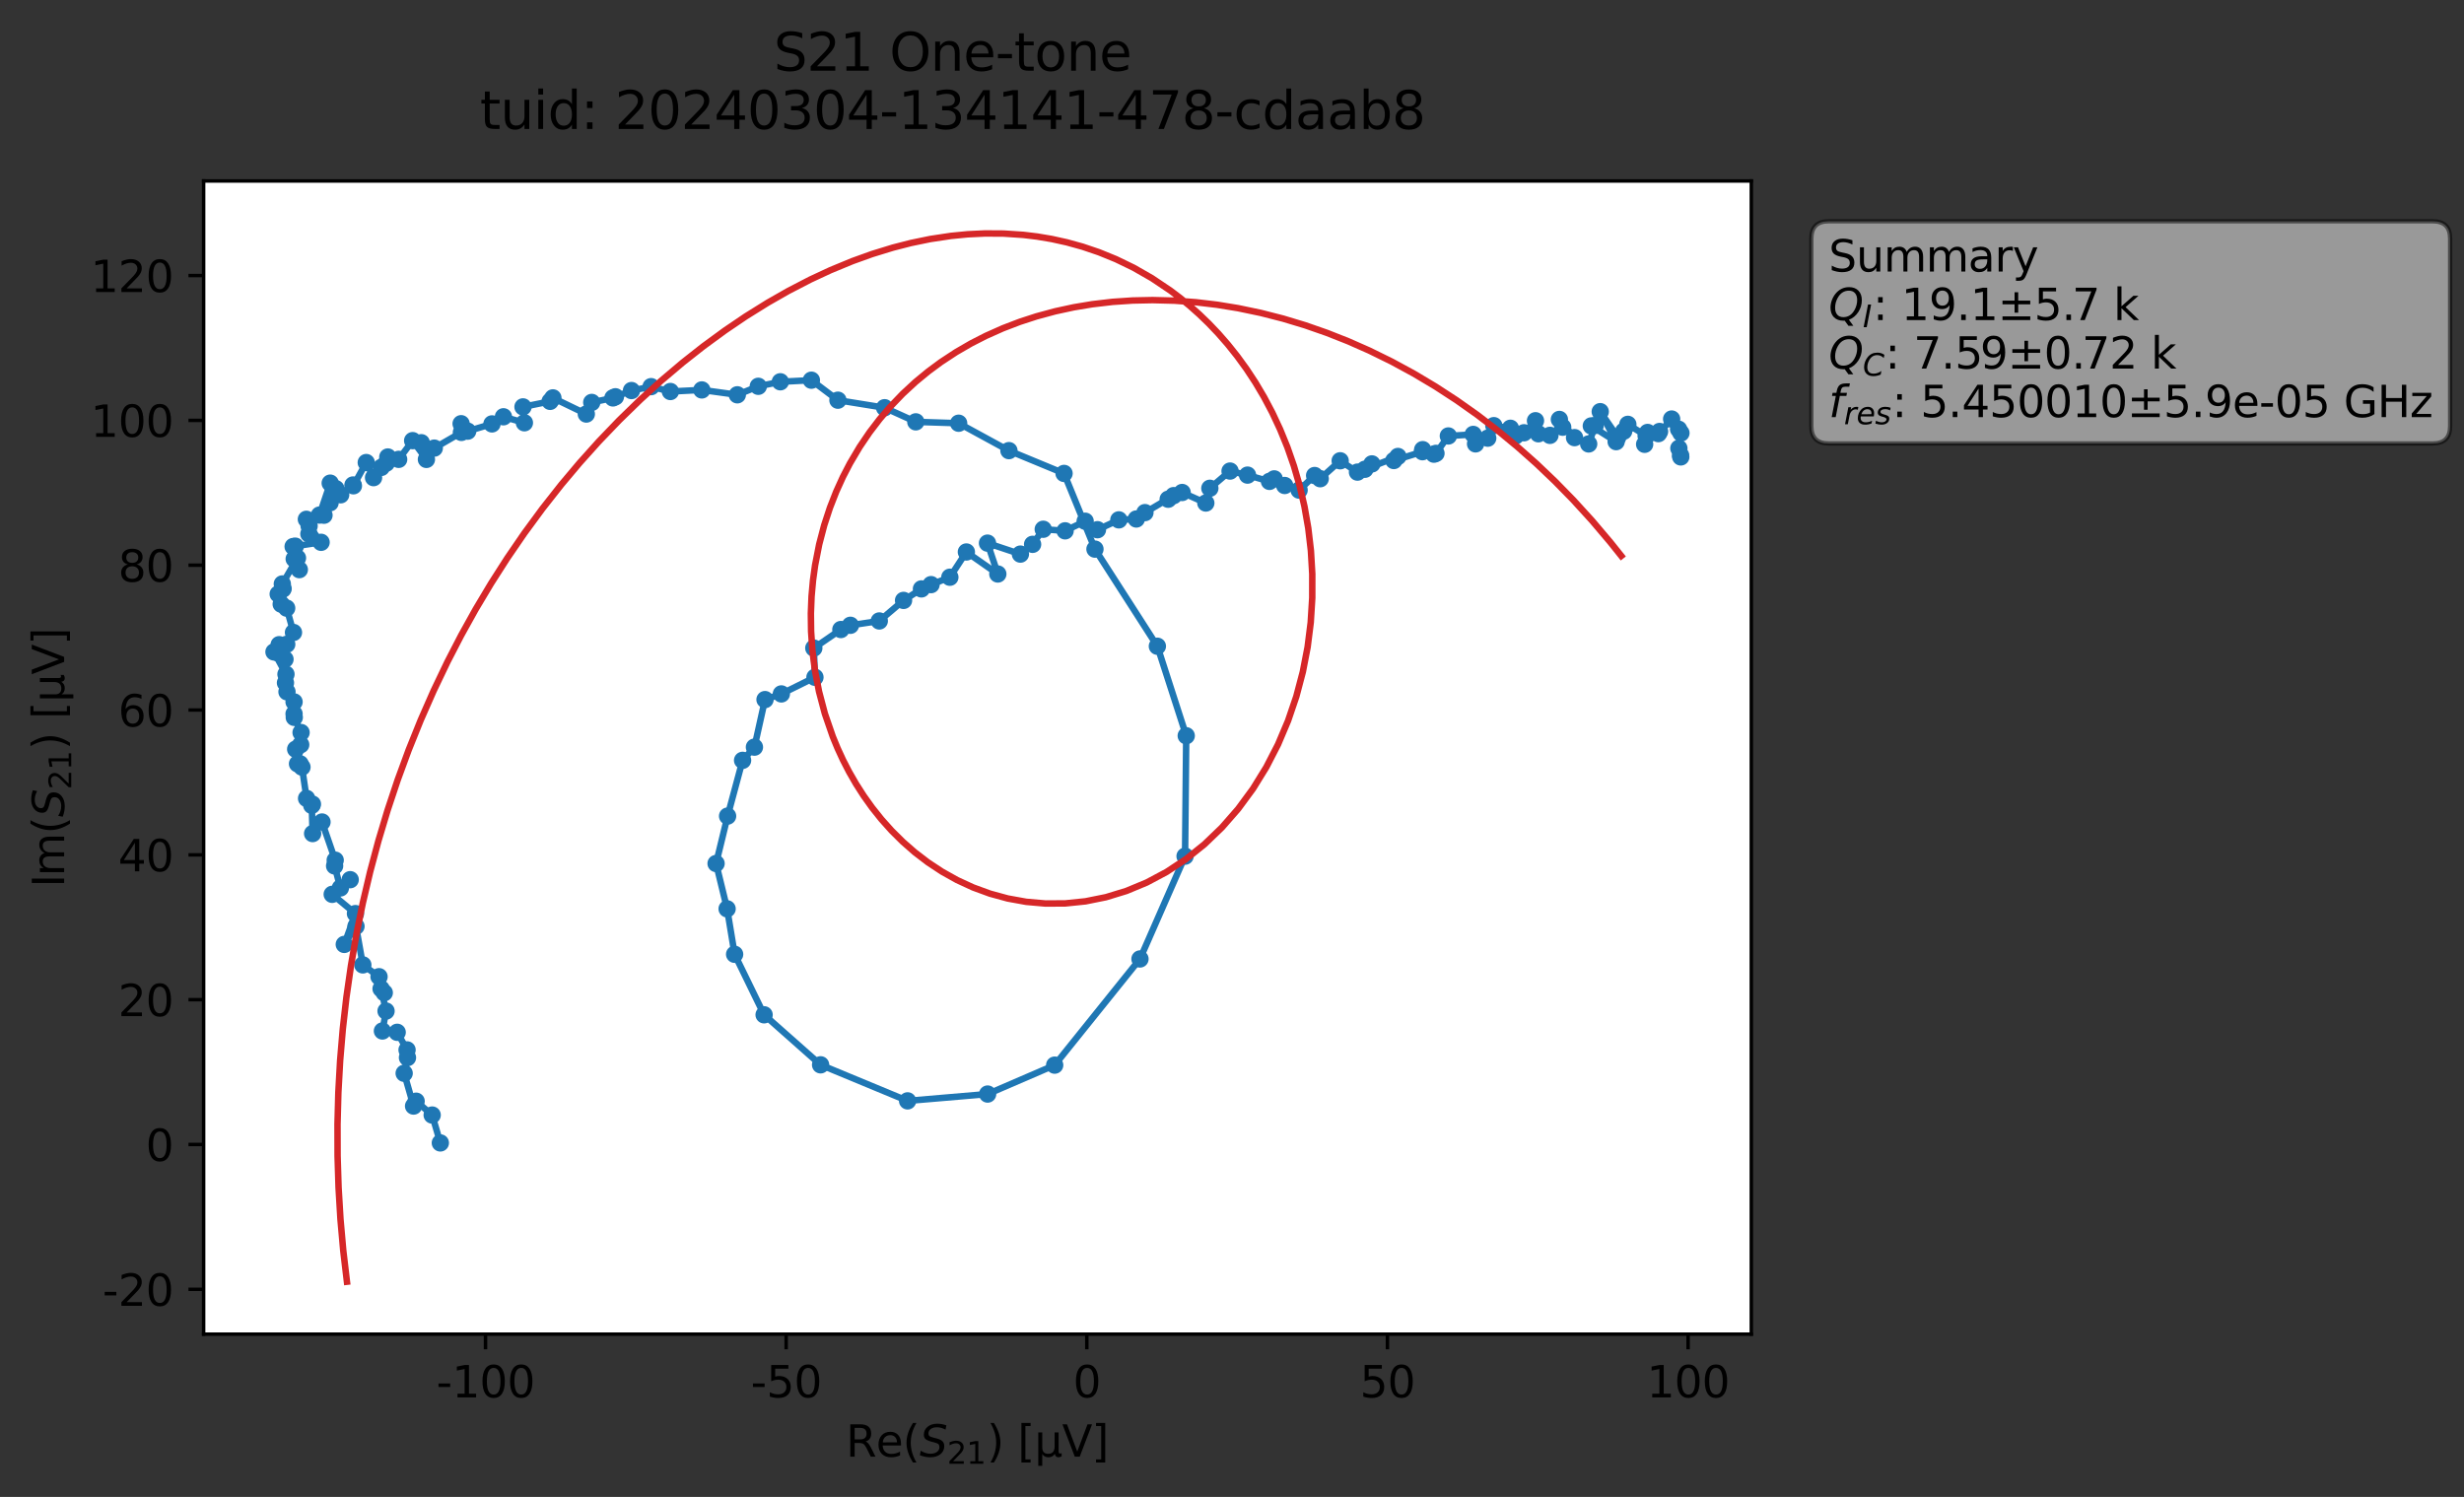 <?xml version="1.0" encoding="utf-8" standalone="no"?>
<!DOCTYPE svg PUBLIC "-//W3C//DTD SVG 1.1//EN"
  "http://www.w3.org/Graphics/SVG/1.1/DTD/svg11.dtd">
<svg xmlns:xlink="http://www.w3.org/1999/xlink" width="568.563pt" height="345.45pt" viewBox="0 0 568.563 345.45" xmlns="http://www.w3.org/2000/svg" version="1.1">
 <rect x="0" y="0" width="568.563" height="345.45" fill="#333333" stroke="none"/>
 <defs>
  <style type="text/css">*{stroke-linejoin: round; stroke-linecap: butt}</style>
 </defs>
 <g id="figure_1">
  <g id="patch_1">
   <path d="M 0 345.45 
L 568.563 345.45 
L 568.563 0 
L 0 0 
L 0 345.45 
z
" style="fill: none; opacity: 0"/>
  </g>
  <g id="axes_1">
   <g id="patch_2">
    <path d="M 46.987 307.872 
L 404.108 307.872 
L 404.108 41.76 
L 46.987 41.76 
z
" style="fill: #ffffff"/>
   </g>
   <g id="matplotlib.axis_1">
    <g id="xtick_1">
     <g id="line2d_1">
      <defs>
       <path id="m4b73f1bbc2" d="M 0 0 
L 0 3.5 
" style="stroke: #000000; stroke-width: 0.8"/>
      </defs>
      <g>
       <use xlink:href="#m4b73f1bbc2" x="112.031" y="307.872" style="stroke: #000000; stroke-width: 0.8"/>
      </g>
     </g>
     <g id="text_1">
      <!-- -100 -->
      <g transform="translate(100.683 322.47) scale(0.1 -0.1)">
       <defs>
        <path id="DejaVuSans-2d" d="M 313 2009 
L 1997 2009 
L 1997 1497 
L 313 1497 
L 313 2009 
z
" transform="scale(0.016)"/>
        <path id="DejaVuSans-31" d="M 794 531 
L 1825 531 
L 1825 4091 
L 703 3866 
L 703 4441 
L 1819 4666 
L 2450 4666 
L 2450 531 
L 3481 531 
L 3481 0 
L 794 0 
L 794 531 
z
" transform="scale(0.016)"/>
        <path id="DejaVuSans-30" d="M 2034 4250 
Q 1547 4250 1301 3770 
Q 1056 3291 1056 2328 
Q 1056 1369 1301 889 
Q 1547 409 2034 409 
Q 2525 409 2770 889 
Q 3016 1369 3016 2328 
Q 3016 3291 2770 3770 
Q 2525 4250 2034 4250 
z
M 2034 4750 
Q 2819 4750 3233 4129 
Q 3647 3509 3647 2328 
Q 3647 1150 3233 529 
Q 2819 -91 2034 -91 
Q 1250 -91 836 529 
Q 422 1150 422 2328 
Q 422 3509 836 4129 
Q 1250 4750 2034 4750 
z
" transform="scale(0.016)"/>
       </defs>
       <use xlink:href="#DejaVuSans-2d"/>
       <use xlink:href="#DejaVuSans-31" x="36.084"/>
       <use xlink:href="#DejaVuSans-30" x="99.707"/>
       <use xlink:href="#DejaVuSans-30" x="163.33"/>
      </g>
     </g>
    </g>
    <g id="xtick_2">
     <g id="line2d_2">
      <g>
       <use xlink:href="#m4b73f1bbc2" x="181.404" y="307.872" style="stroke: #000000; stroke-width: 0.8"/>
      </g>
     </g>
     <g id="text_2">
      <!-- -50 -->
      <g transform="translate(173.238 322.47) scale(0.1 -0.1)">
       <defs>
        <path id="DejaVuSans-35" d="M 691 4666 
L 3169 4666 
L 3169 4134 
L 1269 4134 
L 1269 2991 
Q 1406 3038 1543 3061 
Q 1681 3084 1819 3084 
Q 2600 3084 3056 2656 
Q 3513 2228 3513 1497 
Q 3513 744 3044 326 
Q 2575 -91 1722 -91 
Q 1428 -91 1123 -41 
Q 819 9 494 109 
L 494 744 
Q 775 591 1075 516 
Q 1375 441 1709 441 
Q 2250 441 2565 725 
Q 2881 1009 2881 1497 
Q 2881 1984 2565 2268 
Q 2250 2553 1709 2553 
Q 1456 2553 1204 2497 
Q 953 2441 691 2322 
L 691 4666 
z
" transform="scale(0.016)"/>
       </defs>
       <use xlink:href="#DejaVuSans-2d"/>
       <use xlink:href="#DejaVuSans-35" x="36.084"/>
       <use xlink:href="#DejaVuSans-30" x="99.707"/>
      </g>
     </g>
    </g>
    <g id="xtick_3">
     <g id="line2d_3">
      <g>
       <use xlink:href="#m4b73f1bbc2" x="250.778" y="307.872" style="stroke: #000000; stroke-width: 0.8"/>
      </g>
     </g>
     <g id="text_3">
      <!-- 0 -->
      <g transform="translate(247.596 322.47) scale(0.1 -0.1)">
       <use xlink:href="#DejaVuSans-30"/>
      </g>
     </g>
    </g>
    <g id="xtick_4">
     <g id="line2d_4">
      <g>
       <use xlink:href="#m4b73f1bbc2" x="320.151" y="307.872" style="stroke: #000000; stroke-width: 0.8"/>
      </g>
     </g>
     <g id="text_4">
      <!-- 50 -->
      <g transform="translate(313.788 322.47) scale(0.1 -0.1)">
       <use xlink:href="#DejaVuSans-35"/>
       <use xlink:href="#DejaVuSans-30" x="63.623"/>
      </g>
     </g>
    </g>
    <g id="xtick_5">
     <g id="line2d_5">
      <g>
       <use xlink:href="#m4b73f1bbc2" x="389.524" y="307.872" style="stroke: #000000; stroke-width: 0.8"/>
      </g>
     </g>
     <g id="text_5">
      <!-- 100 -->
      <g transform="translate(379.98 322.47) scale(0.1 -0.1)">
       <use xlink:href="#DejaVuSans-31"/>
       <use xlink:href="#DejaVuSans-30" x="63.623"/>
       <use xlink:href="#DejaVuSans-30" x="127.246"/>
      </g>
     </g>
    </g>
    <g id="text_6">
     <!-- Re$(S_{21})$ [μV] -->
     <g transform="translate(195.197 336.15) scale(0.1 -0.1)">
      <defs>
       <path id="DejaVuSans-52" d="M 2841 2188 
Q 3044 2119 3236 1894 
Q 3428 1669 3622 1275 
L 4263 0 
L 3584 0 
L 2988 1197 
Q 2756 1666 2539 1819 
Q 2322 1972 1947 1972 
L 1259 1972 
L 1259 0 
L 628 0 
L 628 4666 
L 2053 4666 
Q 2853 4666 3247 4331 
Q 3641 3997 3641 3322 
Q 3641 2881 3436 2590 
Q 3231 2300 2841 2188 
z
M 1259 4147 
L 1259 2491 
L 2053 2491 
Q 2509 2491 2742 2702 
Q 2975 2913 2975 3322 
Q 2975 3731 2742 3939 
Q 2509 4147 2053 4147 
L 1259 4147 
z
" transform="scale(0.016)"/>
       <path id="DejaVuSans-65" d="M 3597 1894 
L 3597 1613 
L 953 1613 
Q 991 1019 1311 708 
Q 1631 397 2203 397 
Q 2534 397 2845 478 
Q 3156 559 3463 722 
L 3463 178 
Q 3153 47 2828 -22 
Q 2503 -91 2169 -91 
Q 1331 -91 842 396 
Q 353 884 353 1716 
Q 353 2575 817 3079 
Q 1281 3584 2069 3584 
Q 2775 3584 3186 3129 
Q 3597 2675 3597 1894 
z
M 3022 2063 
Q 3016 2534 2758 2815 
Q 2500 3097 2075 3097 
Q 1594 3097 1305 2825 
Q 1016 2553 972 2059 
L 3022 2063 
z
" transform="scale(0.016)"/>
       <path id="DejaVuSans-28" d="M 1984 4856 
Q 1566 4138 1362 3434 
Q 1159 2731 1159 2009 
Q 1159 1288 1364 580 
Q 1569 -128 1984 -844 
L 1484 -844 
Q 1016 -109 783 600 
Q 550 1309 550 2009 
Q 550 2706 781 3412 
Q 1013 4119 1484 4856 
L 1984 4856 
z
" transform="scale(0.016)"/>
       <path id="DejaVuSans-Oblique-53" d="M 3859 4513 
L 3738 3897 
Q 3422 4066 3111 4152 
Q 2800 4238 2509 4238 
Q 1944 4238 1609 3991 
Q 1275 3744 1275 3334 
Q 1275 3109 1398 2989 
Q 1522 2869 2034 2731 
L 2413 2638 
Q 3053 2472 3303 2217 
Q 3553 1963 3553 1503 
Q 3553 797 2998 353 
Q 2444 -91 1538 -91 
Q 1166 -91 791 -17 
Q 416 56 38 206 
L 166 856 
Q 513 641 861 531 
Q 1209 422 1556 422 
Q 2147 422 2503 684 
Q 2859 947 2859 1369 
Q 2859 1650 2717 1795 
Q 2575 1941 2106 2059 
L 1728 2156 
Q 1081 2325 845 2545 
Q 609 2766 609 3163 
Q 609 3859 1145 4304 
Q 1681 4750 2541 4750 
Q 2875 4750 3203 4690 
Q 3531 4631 3859 4513 
z
" transform="scale(0.016)"/>
       <path id="DejaVuSans-32" d="M 1228 531 
L 3431 531 
L 3431 0 
L 469 0 
L 469 531 
Q 828 903 1448 1529 
Q 2069 2156 2228 2338 
Q 2531 2678 2651 2914 
Q 2772 3150 2772 3378 
Q 2772 3750 2511 3984 
Q 2250 4219 1831 4219 
Q 1534 4219 1204 4116 
Q 875 4013 500 3803 
L 500 4441 
Q 881 4594 1212 4672 
Q 1544 4750 1819 4750 
Q 2544 4750 2975 4387 
Q 3406 4025 3406 3419 
Q 3406 3131 3298 2873 
Q 3191 2616 2906 2266 
Q 2828 2175 2409 1742 
Q 1991 1309 1228 531 
z
" transform="scale(0.016)"/>
       <path id="DejaVuSans-29" d="M 513 4856 
L 1013 4856 
Q 1481 4119 1714 3412 
Q 1947 2706 1947 2009 
Q 1947 1309 1714 600 
Q 1481 -109 1013 -844 
L 513 -844 
Q 928 -128 1133 580 
Q 1338 1288 1338 2009 
Q 1338 2731 1133 3434 
Q 928 4138 513 4856 
z
" transform="scale(0.016)"/>
       <path id="DejaVuSans-20" transform="scale(0.016)"/>
       <path id="DejaVuSans-5b" d="M 550 4863 
L 1875 4863 
L 1875 4416 
L 1125 4416 
L 1125 -397 
L 1875 -397 
L 1875 -844 
L 550 -844 
L 550 4863 
z
" transform="scale(0.016)"/>
       <path id="DejaVuSans-3bc" d="M 544 -1331 
L 544 3500 
L 1119 3500 
L 1119 1325 
Q 1119 872 1334 640 
Q 1550 409 1972 409 
Q 2434 409 2667 671 
Q 2900 934 2900 1459 
L 2900 3500 
L 3475 3500 
L 3475 806 
Q 3475 619 3529 530 
Q 3584 441 3700 441 
Q 3728 441 3778 458 
Q 3828 475 3916 513 
L 3916 50 
Q 3788 -22 3673 -56 
Q 3559 -91 3450 -91 
Q 3234 -91 3106 31 
Q 2978 153 2931 403 
Q 2775 156 2548 32 
Q 2322 -91 2016 -91 
Q 1697 -91 1473 31 
Q 1250 153 1119 397 
L 1119 -1331 
L 544 -1331 
z
" transform="scale(0.016)"/>
       <path id="DejaVuSans-56" d="M 1831 0 
L 50 4666 
L 709 4666 
L 2188 738 
L 3669 4666 
L 4325 4666 
L 2547 0 
L 1831 0 
z
" transform="scale(0.016)"/>
       <path id="DejaVuSans-5d" d="M 1947 4863 
L 1947 -844 
L 622 -844 
L 622 -397 
L 1369 -397 
L 1369 4416 
L 622 4416 
L 622 4863 
L 1947 4863 
z
" transform="scale(0.016)"/>
      </defs>
      <use xlink:href="#DejaVuSans-52" transform="translate(0 0.016)"/>
      <use xlink:href="#DejaVuSans-65" transform="translate(69.482 0.016)"/>
      <use xlink:href="#DejaVuSans-28" transform="translate(131.006 0.016)"/>
      <use xlink:href="#DejaVuSans-Oblique-53" transform="translate(170.02 0.016)"/>
      <use xlink:href="#DejaVuSans-32" transform="translate(233.496 -16.391) scale(0.7)"/>
      <use xlink:href="#DejaVuSans-31" transform="translate(278.032 -16.391) scale(0.7)"/>
      <use xlink:href="#DejaVuSans-29" transform="translate(325.303 0.016)"/>
      <use xlink:href="#DejaVuSans-20" transform="translate(364.316 0.016)"/>
      <use xlink:href="#DejaVuSans-5b" transform="translate(396.104 0.016)"/>
      <use xlink:href="#DejaVuSans-3bc" transform="translate(435.117 0.016)"/>
      <use xlink:href="#DejaVuSans-56" transform="translate(498.74 0.016)"/>
      <use xlink:href="#DejaVuSans-5d" transform="translate(567.148 0.016)"/>
     </g>
    </g>
   </g>
   <g id="matplotlib.axis_2">
    <g id="ytick_1">
     <g id="line2d_6">
      <defs>
       <path id="m7a74691847" d="M 0 0 
L -3.5 0 
" style="stroke: #000000; stroke-width: 0.8"/>
      </defs>
      <g>
       <use xlink:href="#m7a74691847" x="46.987" y="297.534" style="stroke: #000000; stroke-width: 0.8"/>
      </g>
     </g>
     <g id="text_7">
      <!-- -20 -->
      <g transform="translate(23.655 301.333) scale(0.1 -0.1)">
       <use xlink:href="#DejaVuSans-2d"/>
       <use xlink:href="#DejaVuSans-32" x="36.084"/>
       <use xlink:href="#DejaVuSans-30" x="99.707"/>
      </g>
     </g>
    </g>
    <g id="ytick_2">
     <g id="line2d_7">
      <g>
       <use xlink:href="#m7a74691847" x="46.987" y="264.113" style="stroke: #000000; stroke-width: 0.8"/>
      </g>
     </g>
     <g id="text_8">
      <!-- 0 -->
      <g transform="translate(33.625 267.912) scale(0.1 -0.1)">
       <use xlink:href="#DejaVuSans-30"/>
      </g>
     </g>
    </g>
    <g id="ytick_3">
     <g id="line2d_8">
      <g>
       <use xlink:href="#m7a74691847" x="46.987" y="230.692" style="stroke: #000000; stroke-width: 0.8"/>
      </g>
     </g>
     <g id="text_9">
      <!-- 20 -->
      <g transform="translate(27.262 234.491) scale(0.1 -0.1)">
       <use xlink:href="#DejaVuSans-32"/>
       <use xlink:href="#DejaVuSans-30" x="63.623"/>
      </g>
     </g>
    </g>
    <g id="ytick_4">
     <g id="line2d_9">
      <g>
       <use xlink:href="#m7a74691847" x="46.987" y="197.271" style="stroke: #000000; stroke-width: 0.8"/>
      </g>
     </g>
     <g id="text_10">
      <!-- 40 -->
      <g transform="translate(27.262 201.071) scale(0.1 -0.1)">
       <defs>
        <path id="DejaVuSans-34" d="M 2419 4116 
L 825 1625 
L 2419 1625 
L 2419 4116 
z
M 2253 4666 
L 3047 4666 
L 3047 1625 
L 3713 1625 
L 3713 1100 
L 3047 1100 
L 3047 0 
L 2419 0 
L 2419 1100 
L 313 1100 
L 313 1709 
L 2253 4666 
z
" transform="scale(0.016)"/>
       </defs>
       <use xlink:href="#DejaVuSans-34"/>
       <use xlink:href="#DejaVuSans-30" x="63.623"/>
      </g>
     </g>
    </g>
    <g id="ytick_5">
     <g id="line2d_10">
      <g>
       <use xlink:href="#m7a74691847" x="46.987" y="163.851" style="stroke: #000000; stroke-width: 0.8"/>
      </g>
     </g>
     <g id="text_11">
      <!-- 60 -->
      <g transform="translate(27.262 167.65) scale(0.1 -0.1)">
       <defs>
        <path id="DejaVuSans-36" d="M 2113 2584 
Q 1688 2584 1439 2293 
Q 1191 2003 1191 1497 
Q 1191 994 1439 701 
Q 1688 409 2113 409 
Q 2538 409 2786 701 
Q 3034 994 3034 1497 
Q 3034 2003 2786 2293 
Q 2538 2584 2113 2584 
z
M 3366 4563 
L 3366 3988 
Q 3128 4100 2886 4159 
Q 2644 4219 2406 4219 
Q 1781 4219 1451 3797 
Q 1122 3375 1075 2522 
Q 1259 2794 1537 2939 
Q 1816 3084 2150 3084 
Q 2853 3084 3261 2657 
Q 3669 2231 3669 1497 
Q 3669 778 3244 343 
Q 2819 -91 2113 -91 
Q 1303 -91 875 529 
Q 447 1150 447 2328 
Q 447 3434 972 4092 
Q 1497 4750 2381 4750 
Q 2619 4750 2861 4703 
Q 3103 4656 3366 4563 
z
" transform="scale(0.016)"/>
       </defs>
       <use xlink:href="#DejaVuSans-36"/>
       <use xlink:href="#DejaVuSans-30" x="63.623"/>
      </g>
     </g>
    </g>
    <g id="ytick_6">
     <g id="line2d_11">
      <g>
       <use xlink:href="#m7a74691847" x="46.987" y="130.43" style="stroke: #000000; stroke-width: 0.8"/>
      </g>
     </g>
     <g id="text_12">
      <!-- 80 -->
      <g transform="translate(27.262 134.229) scale(0.1 -0.1)">
       <defs>
        <path id="DejaVuSans-38" d="M 2034 2216 
Q 1584 2216 1326 1975 
Q 1069 1734 1069 1313 
Q 1069 891 1326 650 
Q 1584 409 2034 409 
Q 2484 409 2743 651 
Q 3003 894 3003 1313 
Q 3003 1734 2745 1975 
Q 2488 2216 2034 2216 
z
M 1403 2484 
Q 997 2584 770 2862 
Q 544 3141 544 3541 
Q 544 4100 942 4425 
Q 1341 4750 2034 4750 
Q 2731 4750 3128 4425 
Q 3525 4100 3525 3541 
Q 3525 3141 3298 2862 
Q 3072 2584 2669 2484 
Q 3125 2378 3379 2068 
Q 3634 1759 3634 1313 
Q 3634 634 3220 271 
Q 2806 -91 2034 -91 
Q 1263 -91 848 271 
Q 434 634 434 1313 
Q 434 1759 690 2068 
Q 947 2378 1403 2484 
z
M 1172 3481 
Q 1172 3119 1398 2916 
Q 1625 2713 2034 2713 
Q 2441 2713 2670 2916 
Q 2900 3119 2900 3481 
Q 2900 3844 2670 4047 
Q 2441 4250 2034 4250 
Q 1625 4250 1398 4047 
Q 1172 3844 1172 3481 
z
" transform="scale(0.016)"/>
       </defs>
       <use xlink:href="#DejaVuSans-38"/>
       <use xlink:href="#DejaVuSans-30" x="63.623"/>
      </g>
     </g>
    </g>
    <g id="ytick_7">
     <g id="line2d_12">
      <g>
       <use xlink:href="#m7a74691847" x="46.987" y="97.009" style="stroke: #000000; stroke-width: 0.8"/>
      </g>
     </g>
     <g id="text_13">
      <!-- 100 -->
      <g transform="translate(20.9 100.808) scale(0.1 -0.1)">
       <use xlink:href="#DejaVuSans-31"/>
       <use xlink:href="#DejaVuSans-30" x="63.623"/>
       <use xlink:href="#DejaVuSans-30" x="127.246"/>
      </g>
     </g>
    </g>
    <g id="ytick_8">
     <g id="line2d_13">
      <g>
       <use xlink:href="#m7a74691847" x="46.987" y="63.588" style="stroke: #000000; stroke-width: 0.8"/>
      </g>
     </g>
     <g id="text_14">
      <!-- 120 -->
      <g transform="translate(20.9 67.388) scale(0.1 -0.1)">
       <use xlink:href="#DejaVuSans-31"/>
       <use xlink:href="#DejaVuSans-32" x="63.623"/>
       <use xlink:href="#DejaVuSans-30" x="127.246"/>
      </g>
     </g>
    </g>
    <g id="text_15">
     <!-- Im$(S_{21})$ [μV] -->
     <g transform="translate(14.8 204.766) rotate(-90) scale(0.1 -0.1)">
      <defs>
       <path id="DejaVuSans-49" d="M 628 4666 
L 1259 4666 
L 1259 0 
L 628 0 
L 628 4666 
z
" transform="scale(0.016)"/>
       <path id="DejaVuSans-6d" d="M 3328 2828 
Q 3544 3216 3844 3400 
Q 4144 3584 4550 3584 
Q 5097 3584 5394 3201 
Q 5691 2819 5691 2113 
L 5691 0 
L 5113 0 
L 5113 2094 
Q 5113 2597 4934 2840 
Q 4756 3084 4391 3084 
Q 3944 3084 3684 2787 
Q 3425 2491 3425 1978 
L 3425 0 
L 2847 0 
L 2847 2094 
Q 2847 2600 2669 2842 
Q 2491 3084 2119 3084 
Q 1678 3084 1418 2786 
Q 1159 2488 1159 1978 
L 1159 0 
L 581 0 
L 581 3500 
L 1159 3500 
L 1159 2956 
Q 1356 3278 1631 3431 
Q 1906 3584 2284 3584 
Q 2666 3584 2933 3390 
Q 3200 3197 3328 2828 
z
" transform="scale(0.016)"/>
      </defs>
      <use xlink:href="#DejaVuSans-49" transform="translate(0 0.016)"/>
      <use xlink:href="#DejaVuSans-6d" transform="translate(25.867 0.016)"/>
      <use xlink:href="#DejaVuSans-28" transform="translate(123.279 0.016)"/>
      <use xlink:href="#DejaVuSans-Oblique-53" transform="translate(162.293 0.016)"/>
      <use xlink:href="#DejaVuSans-32" transform="translate(225.77 -16.391) scale(0.7)"/>
      <use xlink:href="#DejaVuSans-31" transform="translate(270.306 -16.391) scale(0.7)"/>
      <use xlink:href="#DejaVuSans-29" transform="translate(317.576 0.016)"/>
      <use xlink:href="#DejaVuSans-20" transform="translate(356.59 0.016)"/>
      <use xlink:href="#DejaVuSans-5b" transform="translate(388.377 0.016)"/>
      <use xlink:href="#DejaVuSans-3bc" transform="translate(427.391 0.016)"/>
      <use xlink:href="#DejaVuSans-56" transform="translate(491.014 0.016)"/>
      <use xlink:href="#DejaVuSans-5d" transform="translate(559.422 0.016)"/>
     </g>
    </g>
   </g>
   <g id="line2d_14">
    <path d="M 101.607 263.751 
L 99.722 257.314 
L 96.021 254.122 
L 95.432 255.242 
L 93.262 247.68 
L 94.025 244.066 
L 93.929 242.283 
L 91.65 238.222 
L 88.242 237.918 
L 89.08 233.318 
L 87.932 228.171 
L 88.671 229.091 
L 87.462 225.391 
L 83.725 222.665 
L 82.143 213.764 
L 79.44 217.941 
L 82.02 210.828 
L 76.658 206.382 
L 80.808 203.002 
L 78.544 204.908 
L 77.211 199.827 
L 77.348 198.503 
L 74.302 189.693 
L 72.138 192.36 
L 71.941 185.848 
L 72.094 185.568 
L 70.745 184.248 
L 69.68 177.021 
L 69.233 176.255 
L 68.652 176.255 
L 69.386 171.852 
L 68.227 172.888 
L 69.474 169.045 
L 67.904 165.547 
L 67.855 164.739 
L 67.856 161.979 
L 66.221 159.645 
L 65.872 157.577 
L 65.987 155.591 
L 63.22 150.442 
L 65.761 152.142 
L 64.124 150.679 
L 64.421 148.773 
L 66.162 148.691 
L 67.72 145.955 
L 66.149 140.338 
L 64.194 137.091 
L 64.888 139.419 
L 65.329 135.837 
L 65.189 135.993 
L 65.143 134.755 
L 68.64 128.769 
L 67.885 128.98 
L 69.071 131.453 
L 67.638 126.126 
L 68.142 126.037 
L 74.094 125.148 
L 71.327 121.367 
L 71.273 123.209 
L 70.695 119.837 
L 74.762 118.896 
L 73.716 118.864 
L 76.196 111.494 
L 76.164 116.022 
L 77.497 112.775 
L 78.61 114.181 
L 81.452 111.922 
L 81.547 112.103 
L 84.512 106.74 
L 86.197 110.224 
L 87.979 107.865 
L 89.135 106.88 
L 89.491 105.458 
L 91.991 106.005 
L 95.219 101.684 
L 98.395 106.016 
L 97.215 102.166 
L 100.207 103.412 
L 106.47 99.786 
L 106.401 97.778 
L 107.923 99.495 
L 113.525 97.823 
L 116.17 96.181 
L 121.006 97.564 
L 120.681 93.896 
L 126.943 92.619 
L 127.581 91.82 
L 135.292 95.548 
L 136.544 92.868 
L 141.435 91.828 
L 142.005 91.563 
L 145.717 90.125 
L 150.243 89.225 
L 154.694 90.349 
L 161.944 89.983 
L 170.136 91.108 
L 174.975 89.145 
L 180.062 88.103 
L 187.227 87.738 
L 193.348 92.351 
L 204.122 94.087 
L 211.319 97.349 
L 221.207 97.666 
L 232.809 103.99 
L 245.529 109.251 
L 252.661 126.72 
L 267.061 149.129 
L 273.721 169.787 
L 273.45 197.579 
L 263.048 221.298 
L 243.364 245.798 
L 227.894 252.472 
L 209.425 254.046 
L 189.352 245.726 
L 176.317 234.182 
L 169.513 220.221 
L 167.779 209.725 
L 165.234 199.27 
L 167.89 188.326 
L 171.351 175.464 
L 174.082 172.417 
L 176.525 161.442 
L 180.296 160.134 
L 188.047 156.296 
L 187.785 149.557 
L 194.027 145.275 
L 196.231 144.297 
L 202.895 143.297 
L 208.493 138.555 
L 212.623 135.899 
L 214.839 134.912 
L 219.177 133.207 
L 222.989 127.38 
L 230.245 132.461 
L 227.864 125.337 
L 235.458 127.869 
L 238.269 125.616 
L 240.726 122.135 
L 245.773 122.498 
L 250.401 120.282 
L 253.238 122.241 
L 258.17 119.969 
L 262.203 119.766 
L 264.194 118.294 
L 270.806 114.375 
L 272.779 113.653 
L 278.24 116.08 
L 279.169 112.679 
L 283.833 108.706 
L 287.865 109.641 
L 292.931 111.088 
L 294.023 110.51 
L 296.439 112.034 
L 299.77 113.102 
L 303.347 109.733 
L 304.636 110.471 
L 309.245 106.333 
L 313.234 108.949 
L 316.562 107.053 
L 314.944 108.294 
L 322.573 105.337 
L 321.624 106.273 
L 328.236 104.239 
L 328.282 103.764 
L 330.882 104.807 
L 331.349 104.622 
L 334.203 100.604 
L 339.939 100.25 
L 340.483 102.431 
L 343.292 101.115 
L 344.699 98.226 
L 348.528 98.831 
L 349.712 100.594 
L 351.657 99.868 
L 354.312 97.091 
L 354.979 100.1 
L 357.644 100.466 
L 360.591 98.585 
L 359.825 96.793 
L 363.324 100.99 
L 366.583 102.447 
L 368.093 98.19 
L 367.193 98.285 
L 372.924 101.917 
L 369.252 94.996 
L 373.304 100.868 
L 374.666 99.51 
L 375.623 97.926 
L 379.842 100.559 
L 380.186 99.796 
L 379.498 102.53 
L 382.94 99.571 
L 382.67 100.066 
L 385.73 96.698 
L 387.875 99.93 
L 387.333 99.045 
L 387.783 105.043 
L 387.395 103.451 
L 387.837 105.441 
L 387.837 105.441 
" clip-path="url(#pa432ec88c4)" style="fill: none; stroke: #1f77b4; stroke-width: 1.5; stroke-linecap: square"/>
    <defs>
     <path id="m09da5a0593" d="M 0 1.5 
C 0.398 1.5 0.779 1.342 1.061 1.061 
C 1.342 0.779 1.5 0.398 1.5 0 
C 1.5 -0.398 1.342 -0.779 1.061 -1.061 
C 0.779 -1.342 0.398 -1.5 0 -1.5 
C -0.398 -1.5 -0.779 -1.342 -1.061 -1.061 
C -1.342 -0.779 -1.5 -0.398 -1.5 0 
C -1.5 0.398 -1.342 0.779 -1.061 1.061 
C -0.779 1.342 -0.398 1.5 0 1.5 
z
" style="stroke: #1f77b4"/>
    </defs>
    <g clip-path="url(#pa432ec88c4)">
     <use xlink:href="#m09da5a0593" x="101.607" y="263.751" style="fill: #1f77b4; stroke: #1f77b4"/>
     <use xlink:href="#m09da5a0593" x="99.722" y="257.314" style="fill: #1f77b4; stroke: #1f77b4"/>
     <use xlink:href="#m09da5a0593" x="96.021" y="254.122" style="fill: #1f77b4; stroke: #1f77b4"/>
     <use xlink:href="#m09da5a0593" x="95.432" y="255.242" style="fill: #1f77b4; stroke: #1f77b4"/>
     <use xlink:href="#m09da5a0593" x="93.262" y="247.68" style="fill: #1f77b4; stroke: #1f77b4"/>
     <use xlink:href="#m09da5a0593" x="94.025" y="244.066" style="fill: #1f77b4; stroke: #1f77b4"/>
     <use xlink:href="#m09da5a0593" x="93.929" y="242.283" style="fill: #1f77b4; stroke: #1f77b4"/>
     <use xlink:href="#m09da5a0593" x="91.65" y="238.222" style="fill: #1f77b4; stroke: #1f77b4"/>
     <use xlink:href="#m09da5a0593" x="88.242" y="237.918" style="fill: #1f77b4; stroke: #1f77b4"/>
     <use xlink:href="#m09da5a0593" x="89.08" y="233.318" style="fill: #1f77b4; stroke: #1f77b4"/>
     <use xlink:href="#m09da5a0593" x="87.932" y="228.171" style="fill: #1f77b4; stroke: #1f77b4"/>
     <use xlink:href="#m09da5a0593" x="88.671" y="229.091" style="fill: #1f77b4; stroke: #1f77b4"/>
     <use xlink:href="#m09da5a0593" x="87.462" y="225.391" style="fill: #1f77b4; stroke: #1f77b4"/>
     <use xlink:href="#m09da5a0593" x="83.725" y="222.665" style="fill: #1f77b4; stroke: #1f77b4"/>
     <use xlink:href="#m09da5a0593" x="82.143" y="213.764" style="fill: #1f77b4; stroke: #1f77b4"/>
     <use xlink:href="#m09da5a0593" x="79.44" y="217.941" style="fill: #1f77b4; stroke: #1f77b4"/>
     <use xlink:href="#m09da5a0593" x="82.02" y="210.828" style="fill: #1f77b4; stroke: #1f77b4"/>
     <use xlink:href="#m09da5a0593" x="76.658" y="206.382" style="fill: #1f77b4; stroke: #1f77b4"/>
     <use xlink:href="#m09da5a0593" x="80.808" y="203.002" style="fill: #1f77b4; stroke: #1f77b4"/>
     <use xlink:href="#m09da5a0593" x="78.544" y="204.908" style="fill: #1f77b4; stroke: #1f77b4"/>
     <use xlink:href="#m09da5a0593" x="77.211" y="199.827" style="fill: #1f77b4; stroke: #1f77b4"/>
     <use xlink:href="#m09da5a0593" x="77.348" y="198.503" style="fill: #1f77b4; stroke: #1f77b4"/>
     <use xlink:href="#m09da5a0593" x="74.302" y="189.693" style="fill: #1f77b4; stroke: #1f77b4"/>
     <use xlink:href="#m09da5a0593" x="72.138" y="192.36" style="fill: #1f77b4; stroke: #1f77b4"/>
     <use xlink:href="#m09da5a0593" x="71.941" y="185.848" style="fill: #1f77b4; stroke: #1f77b4"/>
     <use xlink:href="#m09da5a0593" x="72.094" y="185.568" style="fill: #1f77b4; stroke: #1f77b4"/>
     <use xlink:href="#m09da5a0593" x="70.745" y="184.248" style="fill: #1f77b4; stroke: #1f77b4"/>
     <use xlink:href="#m09da5a0593" x="69.68" y="177.021" style="fill: #1f77b4; stroke: #1f77b4"/>
     <use xlink:href="#m09da5a0593" x="69.233" y="176.255" style="fill: #1f77b4; stroke: #1f77b4"/>
     <use xlink:href="#m09da5a0593" x="68.652" y="176.255" style="fill: #1f77b4; stroke: #1f77b4"/>
     <use xlink:href="#m09da5a0593" x="69.386" y="171.852" style="fill: #1f77b4; stroke: #1f77b4"/>
     <use xlink:href="#m09da5a0593" x="68.227" y="172.888" style="fill: #1f77b4; stroke: #1f77b4"/>
     <use xlink:href="#m09da5a0593" x="69.474" y="169.045" style="fill: #1f77b4; stroke: #1f77b4"/>
     <use xlink:href="#m09da5a0593" x="67.904" y="165.547" style="fill: #1f77b4; stroke: #1f77b4"/>
     <use xlink:href="#m09da5a0593" x="67.855" y="164.739" style="fill: #1f77b4; stroke: #1f77b4"/>
     <use xlink:href="#m09da5a0593" x="67.856" y="161.979" style="fill: #1f77b4; stroke: #1f77b4"/>
     <use xlink:href="#m09da5a0593" x="66.221" y="159.645" style="fill: #1f77b4; stroke: #1f77b4"/>
     <use xlink:href="#m09da5a0593" x="65.872" y="157.577" style="fill: #1f77b4; stroke: #1f77b4"/>
     <use xlink:href="#m09da5a0593" x="65.987" y="155.591" style="fill: #1f77b4; stroke: #1f77b4"/>
     <use xlink:href="#m09da5a0593" x="63.22" y="150.442" style="fill: #1f77b4; stroke: #1f77b4"/>
     <use xlink:href="#m09da5a0593" x="65.761" y="152.142" style="fill: #1f77b4; stroke: #1f77b4"/>
     <use xlink:href="#m09da5a0593" x="64.124" y="150.679" style="fill: #1f77b4; stroke: #1f77b4"/>
     <use xlink:href="#m09da5a0593" x="64.421" y="148.773" style="fill: #1f77b4; stroke: #1f77b4"/>
     <use xlink:href="#m09da5a0593" x="66.162" y="148.691" style="fill: #1f77b4; stroke: #1f77b4"/>
     <use xlink:href="#m09da5a0593" x="67.72" y="145.955" style="fill: #1f77b4; stroke: #1f77b4"/>
     <use xlink:href="#m09da5a0593" x="66.149" y="140.338" style="fill: #1f77b4; stroke: #1f77b4"/>
     <use xlink:href="#m09da5a0593" x="64.194" y="137.091" style="fill: #1f77b4; stroke: #1f77b4"/>
     <use xlink:href="#m09da5a0593" x="64.888" y="139.419" style="fill: #1f77b4; stroke: #1f77b4"/>
     <use xlink:href="#m09da5a0593" x="65.329" y="135.837" style="fill: #1f77b4; stroke: #1f77b4"/>
     <use xlink:href="#m09da5a0593" x="65.189" y="135.993" style="fill: #1f77b4; stroke: #1f77b4"/>
     <use xlink:href="#m09da5a0593" x="65.143" y="134.755" style="fill: #1f77b4; stroke: #1f77b4"/>
     <use xlink:href="#m09da5a0593" x="68.64" y="128.769" style="fill: #1f77b4; stroke: #1f77b4"/>
     <use xlink:href="#m09da5a0593" x="67.885" y="128.98" style="fill: #1f77b4; stroke: #1f77b4"/>
     <use xlink:href="#m09da5a0593" x="69.071" y="131.453" style="fill: #1f77b4; stroke: #1f77b4"/>
     <use xlink:href="#m09da5a0593" x="67.638" y="126.126" style="fill: #1f77b4; stroke: #1f77b4"/>
     <use xlink:href="#m09da5a0593" x="68.142" y="126.037" style="fill: #1f77b4; stroke: #1f77b4"/>
     <use xlink:href="#m09da5a0593" x="74.094" y="125.148" style="fill: #1f77b4; stroke: #1f77b4"/>
     <use xlink:href="#m09da5a0593" x="71.327" y="121.367" style="fill: #1f77b4; stroke: #1f77b4"/>
     <use xlink:href="#m09da5a0593" x="71.273" y="123.209" style="fill: #1f77b4; stroke: #1f77b4"/>
     <use xlink:href="#m09da5a0593" x="70.695" y="119.837" style="fill: #1f77b4; stroke: #1f77b4"/>
     <use xlink:href="#m09da5a0593" x="74.762" y="118.896" style="fill: #1f77b4; stroke: #1f77b4"/>
     <use xlink:href="#m09da5a0593" x="73.716" y="118.864" style="fill: #1f77b4; stroke: #1f77b4"/>
     <use xlink:href="#m09da5a0593" x="76.196" y="111.494" style="fill: #1f77b4; stroke: #1f77b4"/>
     <use xlink:href="#m09da5a0593" x="76.164" y="116.022" style="fill: #1f77b4; stroke: #1f77b4"/>
     <use xlink:href="#m09da5a0593" x="77.497" y="112.775" style="fill: #1f77b4; stroke: #1f77b4"/>
     <use xlink:href="#m09da5a0593" x="78.61" y="114.181" style="fill: #1f77b4; stroke: #1f77b4"/>
     <use xlink:href="#m09da5a0593" x="81.452" y="111.922" style="fill: #1f77b4; stroke: #1f77b4"/>
     <use xlink:href="#m09da5a0593" x="81.547" y="112.103" style="fill: #1f77b4; stroke: #1f77b4"/>
     <use xlink:href="#m09da5a0593" x="84.512" y="106.74" style="fill: #1f77b4; stroke: #1f77b4"/>
     <use xlink:href="#m09da5a0593" x="86.197" y="110.224" style="fill: #1f77b4; stroke: #1f77b4"/>
     <use xlink:href="#m09da5a0593" x="87.979" y="107.865" style="fill: #1f77b4; stroke: #1f77b4"/>
     <use xlink:href="#m09da5a0593" x="89.135" y="106.88" style="fill: #1f77b4; stroke: #1f77b4"/>
     <use xlink:href="#m09da5a0593" x="89.491" y="105.458" style="fill: #1f77b4; stroke: #1f77b4"/>
     <use xlink:href="#m09da5a0593" x="91.991" y="106.005" style="fill: #1f77b4; stroke: #1f77b4"/>
     <use xlink:href="#m09da5a0593" x="95.219" y="101.684" style="fill: #1f77b4; stroke: #1f77b4"/>
     <use xlink:href="#m09da5a0593" x="98.395" y="106.016" style="fill: #1f77b4; stroke: #1f77b4"/>
     <use xlink:href="#m09da5a0593" x="97.215" y="102.166" style="fill: #1f77b4; stroke: #1f77b4"/>
     <use xlink:href="#m09da5a0593" x="100.207" y="103.412" style="fill: #1f77b4; stroke: #1f77b4"/>
     <use xlink:href="#m09da5a0593" x="106.47" y="99.786" style="fill: #1f77b4; stroke: #1f77b4"/>
     <use xlink:href="#m09da5a0593" x="106.401" y="97.778" style="fill: #1f77b4; stroke: #1f77b4"/>
     <use xlink:href="#m09da5a0593" x="107.923" y="99.495" style="fill: #1f77b4; stroke: #1f77b4"/>
     <use xlink:href="#m09da5a0593" x="113.525" y="97.823" style="fill: #1f77b4; stroke: #1f77b4"/>
     <use xlink:href="#m09da5a0593" x="116.17" y="96.181" style="fill: #1f77b4; stroke: #1f77b4"/>
     <use xlink:href="#m09da5a0593" x="121.006" y="97.564" style="fill: #1f77b4; stroke: #1f77b4"/>
     <use xlink:href="#m09da5a0593" x="120.681" y="93.896" style="fill: #1f77b4; stroke: #1f77b4"/>
     <use xlink:href="#m09da5a0593" x="126.943" y="92.619" style="fill: #1f77b4; stroke: #1f77b4"/>
     <use xlink:href="#m09da5a0593" x="127.581" y="91.82" style="fill: #1f77b4; stroke: #1f77b4"/>
     <use xlink:href="#m09da5a0593" x="135.292" y="95.548" style="fill: #1f77b4; stroke: #1f77b4"/>
     <use xlink:href="#m09da5a0593" x="136.544" y="92.868" style="fill: #1f77b4; stroke: #1f77b4"/>
     <use xlink:href="#m09da5a0593" x="141.435" y="91.828" style="fill: #1f77b4; stroke: #1f77b4"/>
     <use xlink:href="#m09da5a0593" x="142.005" y="91.563" style="fill: #1f77b4; stroke: #1f77b4"/>
     <use xlink:href="#m09da5a0593" x="145.717" y="90.125" style="fill: #1f77b4; stroke: #1f77b4"/>
     <use xlink:href="#m09da5a0593" x="150.243" y="89.225" style="fill: #1f77b4; stroke: #1f77b4"/>
     <use xlink:href="#m09da5a0593" x="154.694" y="90.349" style="fill: #1f77b4; stroke: #1f77b4"/>
     <use xlink:href="#m09da5a0593" x="161.944" y="89.983" style="fill: #1f77b4; stroke: #1f77b4"/>
     <use xlink:href="#m09da5a0593" x="170.136" y="91.108" style="fill: #1f77b4; stroke: #1f77b4"/>
     <use xlink:href="#m09da5a0593" x="174.975" y="89.145" style="fill: #1f77b4; stroke: #1f77b4"/>
     <use xlink:href="#m09da5a0593" x="180.062" y="88.103" style="fill: #1f77b4; stroke: #1f77b4"/>
     <use xlink:href="#m09da5a0593" x="187.227" y="87.738" style="fill: #1f77b4; stroke: #1f77b4"/>
     <use xlink:href="#m09da5a0593" x="193.348" y="92.351" style="fill: #1f77b4; stroke: #1f77b4"/>
     <use xlink:href="#m09da5a0593" x="204.122" y="94.087" style="fill: #1f77b4; stroke: #1f77b4"/>
     <use xlink:href="#m09da5a0593" x="211.319" y="97.349" style="fill: #1f77b4; stroke: #1f77b4"/>
     <use xlink:href="#m09da5a0593" x="221.207" y="97.666" style="fill: #1f77b4; stroke: #1f77b4"/>
     <use xlink:href="#m09da5a0593" x="232.809" y="103.99" style="fill: #1f77b4; stroke: #1f77b4"/>
     <use xlink:href="#m09da5a0593" x="245.529" y="109.251" style="fill: #1f77b4; stroke: #1f77b4"/>
     <use xlink:href="#m09da5a0593" x="252.661" y="126.72" style="fill: #1f77b4; stroke: #1f77b4"/>
     <use xlink:href="#m09da5a0593" x="267.061" y="149.129" style="fill: #1f77b4; stroke: #1f77b4"/>
     <use xlink:href="#m09da5a0593" x="273.721" y="169.787" style="fill: #1f77b4; stroke: #1f77b4"/>
     <use xlink:href="#m09da5a0593" x="273.45" y="197.579" style="fill: #1f77b4; stroke: #1f77b4"/>
     <use xlink:href="#m09da5a0593" x="263.048" y="221.298" style="fill: #1f77b4; stroke: #1f77b4"/>
     <use xlink:href="#m09da5a0593" x="243.364" y="245.798" style="fill: #1f77b4; stroke: #1f77b4"/>
     <use xlink:href="#m09da5a0593" x="227.894" y="252.472" style="fill: #1f77b4; stroke: #1f77b4"/>
     <use xlink:href="#m09da5a0593" x="209.425" y="254.046" style="fill: #1f77b4; stroke: #1f77b4"/>
     <use xlink:href="#m09da5a0593" x="189.352" y="245.726" style="fill: #1f77b4; stroke: #1f77b4"/>
     <use xlink:href="#m09da5a0593" x="176.317" y="234.182" style="fill: #1f77b4; stroke: #1f77b4"/>
     <use xlink:href="#m09da5a0593" x="169.513" y="220.221" style="fill: #1f77b4; stroke: #1f77b4"/>
     <use xlink:href="#m09da5a0593" x="167.779" y="209.725" style="fill: #1f77b4; stroke: #1f77b4"/>
     <use xlink:href="#m09da5a0593" x="165.234" y="199.27" style="fill: #1f77b4; stroke: #1f77b4"/>
     <use xlink:href="#m09da5a0593" x="167.89" y="188.326" style="fill: #1f77b4; stroke: #1f77b4"/>
     <use xlink:href="#m09da5a0593" x="171.351" y="175.464" style="fill: #1f77b4; stroke: #1f77b4"/>
     <use xlink:href="#m09da5a0593" x="174.082" y="172.417" style="fill: #1f77b4; stroke: #1f77b4"/>
     <use xlink:href="#m09da5a0593" x="176.525" y="161.442" style="fill: #1f77b4; stroke: #1f77b4"/>
     <use xlink:href="#m09da5a0593" x="180.296" y="160.134" style="fill: #1f77b4; stroke: #1f77b4"/>
     <use xlink:href="#m09da5a0593" x="188.047" y="156.296" style="fill: #1f77b4; stroke: #1f77b4"/>
     <use xlink:href="#m09da5a0593" x="187.785" y="149.557" style="fill: #1f77b4; stroke: #1f77b4"/>
     <use xlink:href="#m09da5a0593" x="194.027" y="145.275" style="fill: #1f77b4; stroke: #1f77b4"/>
     <use xlink:href="#m09da5a0593" x="196.231" y="144.297" style="fill: #1f77b4; stroke: #1f77b4"/>
     <use xlink:href="#m09da5a0593" x="202.895" y="143.297" style="fill: #1f77b4; stroke: #1f77b4"/>
     <use xlink:href="#m09da5a0593" x="208.493" y="138.555" style="fill: #1f77b4; stroke: #1f77b4"/>
     <use xlink:href="#m09da5a0593" x="212.623" y="135.899" style="fill: #1f77b4; stroke: #1f77b4"/>
     <use xlink:href="#m09da5a0593" x="214.839" y="134.912" style="fill: #1f77b4; stroke: #1f77b4"/>
     <use xlink:href="#m09da5a0593" x="219.177" y="133.207" style="fill: #1f77b4; stroke: #1f77b4"/>
     <use xlink:href="#m09da5a0593" x="222.989" y="127.38" style="fill: #1f77b4; stroke: #1f77b4"/>
     <use xlink:href="#m09da5a0593" x="230.245" y="132.461" style="fill: #1f77b4; stroke: #1f77b4"/>
     <use xlink:href="#m09da5a0593" x="227.864" y="125.337" style="fill: #1f77b4; stroke: #1f77b4"/>
     <use xlink:href="#m09da5a0593" x="235.458" y="127.869" style="fill: #1f77b4; stroke: #1f77b4"/>
     <use xlink:href="#m09da5a0593" x="238.269" y="125.616" style="fill: #1f77b4; stroke: #1f77b4"/>
     <use xlink:href="#m09da5a0593" x="240.726" y="122.135" style="fill: #1f77b4; stroke: #1f77b4"/>
     <use xlink:href="#m09da5a0593" x="245.773" y="122.498" style="fill: #1f77b4; stroke: #1f77b4"/>
     <use xlink:href="#m09da5a0593" x="250.401" y="120.282" style="fill: #1f77b4; stroke: #1f77b4"/>
     <use xlink:href="#m09da5a0593" x="253.238" y="122.241" style="fill: #1f77b4; stroke: #1f77b4"/>
     <use xlink:href="#m09da5a0593" x="258.17" y="119.969" style="fill: #1f77b4; stroke: #1f77b4"/>
     <use xlink:href="#m09da5a0593" x="262.203" y="119.766" style="fill: #1f77b4; stroke: #1f77b4"/>
     <use xlink:href="#m09da5a0593" x="264.194" y="118.294" style="fill: #1f77b4; stroke: #1f77b4"/>
     <use xlink:href="#m09da5a0593" x="269.558" y="115.205" style="fill: #1f77b4; stroke: #1f77b4"/>
     <use xlink:href="#m09da5a0593" x="270.806" y="114.375" style="fill: #1f77b4; stroke: #1f77b4"/>
     <use xlink:href="#m09da5a0593" x="272.779" y="113.653" style="fill: #1f77b4; stroke: #1f77b4"/>
     <use xlink:href="#m09da5a0593" x="278.24" y="116.08" style="fill: #1f77b4; stroke: #1f77b4"/>
     <use xlink:href="#m09da5a0593" x="279.169" y="112.679" style="fill: #1f77b4; stroke: #1f77b4"/>
     <use xlink:href="#m09da5a0593" x="283.833" y="108.706" style="fill: #1f77b4; stroke: #1f77b4"/>
     <use xlink:href="#m09da5a0593" x="287.865" y="109.641" style="fill: #1f77b4; stroke: #1f77b4"/>
     <use xlink:href="#m09da5a0593" x="292.931" y="111.088" style="fill: #1f77b4; stroke: #1f77b4"/>
     <use xlink:href="#m09da5a0593" x="294.023" y="110.51" style="fill: #1f77b4; stroke: #1f77b4"/>
     <use xlink:href="#m09da5a0593" x="296.439" y="112.034" style="fill: #1f77b4; stroke: #1f77b4"/>
     <use xlink:href="#m09da5a0593" x="299.77" y="113.102" style="fill: #1f77b4; stroke: #1f77b4"/>
     <use xlink:href="#m09da5a0593" x="303.347" y="109.733" style="fill: #1f77b4; stroke: #1f77b4"/>
     <use xlink:href="#m09da5a0593" x="304.636" y="110.471" style="fill: #1f77b4; stroke: #1f77b4"/>
     <use xlink:href="#m09da5a0593" x="309.245" y="106.333" style="fill: #1f77b4; stroke: #1f77b4"/>
     <use xlink:href="#m09da5a0593" x="313.234" y="108.949" style="fill: #1f77b4; stroke: #1f77b4"/>
     <use xlink:href="#m09da5a0593" x="316.562" y="107.053" style="fill: #1f77b4; stroke: #1f77b4"/>
     <use xlink:href="#m09da5a0593" x="314.944" y="108.294" style="fill: #1f77b4; stroke: #1f77b4"/>
     <use xlink:href="#m09da5a0593" x="322.573" y="105.337" style="fill: #1f77b4; stroke: #1f77b4"/>
     <use xlink:href="#m09da5a0593" x="321.624" y="106.273" style="fill: #1f77b4; stroke: #1f77b4"/>
     <use xlink:href="#m09da5a0593" x="328.236" y="104.239" style="fill: #1f77b4; stroke: #1f77b4"/>
     <use xlink:href="#m09da5a0593" x="328.282" y="103.764" style="fill: #1f77b4; stroke: #1f77b4"/>
     <use xlink:href="#m09da5a0593" x="330.882" y="104.807" style="fill: #1f77b4; stroke: #1f77b4"/>
     <use xlink:href="#m09da5a0593" x="331.349" y="104.622" style="fill: #1f77b4; stroke: #1f77b4"/>
     <use xlink:href="#m09da5a0593" x="334.203" y="100.604" style="fill: #1f77b4; stroke: #1f77b4"/>
     <use xlink:href="#m09da5a0593" x="339.939" y="100.25" style="fill: #1f77b4; stroke: #1f77b4"/>
     <use xlink:href="#m09da5a0593" x="340.483" y="102.431" style="fill: #1f77b4; stroke: #1f77b4"/>
     <use xlink:href="#m09da5a0593" x="343.292" y="101.115" style="fill: #1f77b4; stroke: #1f77b4"/>
     <use xlink:href="#m09da5a0593" x="344.699" y="98.226" style="fill: #1f77b4; stroke: #1f77b4"/>
     <use xlink:href="#m09da5a0593" x="348.528" y="98.831" style="fill: #1f77b4; stroke: #1f77b4"/>
     <use xlink:href="#m09da5a0593" x="349.712" y="100.594" style="fill: #1f77b4; stroke: #1f77b4"/>
     <use xlink:href="#m09da5a0593" x="351.657" y="99.868" style="fill: #1f77b4; stroke: #1f77b4"/>
     <use xlink:href="#m09da5a0593" x="354.312" y="97.091" style="fill: #1f77b4; stroke: #1f77b4"/>
     <use xlink:href="#m09da5a0593" x="354.979" y="100.1" style="fill: #1f77b4; stroke: #1f77b4"/>
     <use xlink:href="#m09da5a0593" x="357.644" y="100.466" style="fill: #1f77b4; stroke: #1f77b4"/>
     <use xlink:href="#m09da5a0593" x="360.591" y="98.585" style="fill: #1f77b4; stroke: #1f77b4"/>
     <use xlink:href="#m09da5a0593" x="359.825" y="96.793" style="fill: #1f77b4; stroke: #1f77b4"/>
     <use xlink:href="#m09da5a0593" x="363.324" y="100.99" style="fill: #1f77b4; stroke: #1f77b4"/>
     <use xlink:href="#m09da5a0593" x="366.583" y="102.447" style="fill: #1f77b4; stroke: #1f77b4"/>
     <use xlink:href="#m09da5a0593" x="368.093" y="98.19" style="fill: #1f77b4; stroke: #1f77b4"/>
     <use xlink:href="#m09da5a0593" x="367.193" y="98.285" style="fill: #1f77b4; stroke: #1f77b4"/>
     <use xlink:href="#m09da5a0593" x="372.924" y="101.917" style="fill: #1f77b4; stroke: #1f77b4"/>
     <use xlink:href="#m09da5a0593" x="369.252" y="94.996" style="fill: #1f77b4; stroke: #1f77b4"/>
     <use xlink:href="#m09da5a0593" x="373.304" y="100.868" style="fill: #1f77b4; stroke: #1f77b4"/>
     <use xlink:href="#m09da5a0593" x="374.666" y="99.51" style="fill: #1f77b4; stroke: #1f77b4"/>
     <use xlink:href="#m09da5a0593" x="375.623" y="97.926" style="fill: #1f77b4; stroke: #1f77b4"/>
     <use xlink:href="#m09da5a0593" x="379.842" y="100.559" style="fill: #1f77b4; stroke: #1f77b4"/>
     <use xlink:href="#m09da5a0593" x="380.186" y="99.796" style="fill: #1f77b4; stroke: #1f77b4"/>
     <use xlink:href="#m09da5a0593" x="379.498" y="102.53" style="fill: #1f77b4; stroke: #1f77b4"/>
     <use xlink:href="#m09da5a0593" x="382.94" y="99.571" style="fill: #1f77b4; stroke: #1f77b4"/>
     <use xlink:href="#m09da5a0593" x="382.67" y="100.066" style="fill: #1f77b4; stroke: #1f77b4"/>
     <use xlink:href="#m09da5a0593" x="385.73" y="96.698" style="fill: #1f77b4; stroke: #1f77b4"/>
     <use xlink:href="#m09da5a0593" x="387.875" y="99.93" style="fill: #1f77b4; stroke: #1f77b4"/>
     <use xlink:href="#m09da5a0593" x="387.333" y="99.045" style="fill: #1f77b4; stroke: #1f77b4"/>
     <use xlink:href="#m09da5a0593" x="387.783" y="105.043" style="fill: #1f77b4; stroke: #1f77b4"/>
     <use xlink:href="#m09da5a0593" x="387.395" y="103.451" style="fill: #1f77b4; stroke: #1f77b4"/>
     <use xlink:href="#m09da5a0593" x="387.837" y="105.441" style="fill: #1f77b4; stroke: #1f77b4"/>
    </g>
   </g>
   <g id="line2d_15">
    <path d="M 80.056 295.776 
L 79.204 288.573 
L 78.559 281.33 
L 78.123 274.053 
L 77.896 266.751 
L 77.879 259.432 
L 78.074 252.103 
L 78.482 244.773 
L 79.102 237.448 
L 79.935 230.137 
L 80.982 222.848 
L 82.243 215.588 
L 83.719 208.363 
L 85.408 201.183 
L 87.312 194.052 
L 89.431 186.979 
L 91.766 179.97 
L 94.315 173.03 
L 97.082 166.167 
L 100.066 159.386 
L 103.269 152.693 
L 106.423 146.595 
L 109.768 140.58 
L 113.308 134.65 
L 117.048 128.808 
L 120.993 123.055 
L 125.152 117.394 
L 129.534 111.826 
L 133.759 106.803 
L 138.198 101.857 
L 142.869 96.99 
L 147.794 92.199 
L 152.52 87.91 
L 157.513 83.684 
L 162.269 79.937 
L 167.313 76.247 
L 172.079 73.019 
L 177.161 69.851 
L 181.912 67.14 
L 187.002 64.504 
L 191.684 62.325 
L 196.717 60.248 
L 201.227 58.625 
L 206.072 57.135 
L 210.228 56.071 
L 214.67 55.157 
L 219.436 54.44 
L 223.249 54.068 
L 227.291 53.874 
L 231.583 53.901 
L 236.148 54.204 
L 239.353 54.592 
L 242.696 55.155 
L 246.182 55.924 
L 249.814 56.93 
L 253.594 58.211 
L 257.522 59.813 
L 261.591 61.785 
L 265.79 64.187 
L 270.1 67.081 
L 272.288 68.736 
L 274.491 70.542 
L 276.703 72.509 
L 278.918 74.647 
L 281.126 76.966 
L 283.318 79.477 
L 285.483 82.19 
L 287.608 85.114 
L 289.678 88.258 
L 291.676 91.631 
L 293.585 95.238 
L 295.383 99.084 
L 297.049 103.172 
L 298.557 107.501 
L 299.883 112.066 
L 300.999 116.86 
L 301.877 121.87 
L 302.488 127.078 
L 302.805 132.459 
L 302.8 137.985 
L 302.448 143.62 
L 301.729 149.321 
L 300.624 155.042 
L 299.121 160.73 
L 297.215 166.33 
L 294.907 171.782 
L 292.206 177.028 
L 289.129 182.01 
L 285.7 186.671 
L 281.951 190.961 
L 277.922 194.837 
L 273.655 198.261 
L 269.199 201.206 
L 264.604 203.656 
L 259.92 205.601 
L 255.198 207.045 
L 250.484 207.996 
L 245.824 208.474 
L 241.256 208.504 
L 236.816 208.115 
L 232.532 207.342 
L 228.43 206.22 
L 224.526 204.788 
L 220.835 203.083 
L 217.365 201.142 
L 214.122 199.001 
L 211.105 196.693 
L 208.314 194.249 
L 205.744 191.698 
L 203.389 189.066 
L 201.241 186.375 
L 199.29 183.645 
L 197.528 180.896 
L 195.944 178.141 
L 194.528 175.395 
L 193.269 172.668 
L 192.158 169.97 
L 190.338 164.69 
L 188.992 159.601 
L 188.053 154.732 
L 187.46 150.098 
L 187.16 145.704 
L 187.108 141.55 
L 187.265 137.63 
L 187.598 133.935 
L 188.079 130.456 
L 189.026 125.615 
L 190.188 121.191 
L 191.513 117.147 
L 192.963 113.444 
L 194.507 110.049 
L 196.122 106.931 
L 198.355 103.156 
L 200.65 99.767 
L 202.982 96.716 
L 205.337 93.96 
L 208.294 90.877 
L 211.25 88.145 
L 214.197 85.716 
L 217.126 83.552 
L 220.613 81.26 
L 224.067 79.258 
L 227.485 77.51 
L 231.427 75.753 
L 235.321 74.263 
L 239.168 73.01 
L 243.511 71.836 
L 247.798 70.91 
L 252.032 70.207 
L 256.736 69.659 
L 261.379 69.347 
L 265.965 69.252 
L 270.995 69.382 
L 275.958 69.746 
L 280.855 70.328 
L 285.689 71.116 
L 290.931 72.211 
L 296.097 73.532 
L 301.185 75.07 
L 306.194 76.817 
L 311.123 78.765 
L 315.971 80.906 
L 321.164 83.457 
L 326.256 86.223 
L 331.245 89.198 
L 336.126 92.376 
L 340.897 95.75 
L 345.555 99.314 
L 350.096 103.061 
L 354.519 106.987 
L 358.819 111.085 
L 362.993 115.35 
L 367.369 120.151 
L 371.591 125.134 
L 374.11 128.287 
L 374.11 128.287 
" clip-path="url(#pa432ec88c4)" style="fill: none; stroke: #d62728; stroke-width: 1.5; stroke-linecap: square"/>
   </g>
   <g id="patch_3">
    <path d="M 46.987 307.872 
L 46.987 41.76 
" style="fill: none; stroke: #000000; stroke-width: 0.8; stroke-linejoin: miter; stroke-linecap: square"/>
   </g>
   <g id="patch_4">
    <path d="M 404.108 307.872 
L 404.108 41.76 
" style="fill: none; stroke: #000000; stroke-width: 0.8; stroke-linejoin: miter; stroke-linecap: square"/>
   </g>
   <g id="patch_5">
    <path d="M 46.987 307.872 
L 404.108 307.872 
" style="fill: none; stroke: #000000; stroke-width: 0.8; stroke-linejoin: miter; stroke-linecap: square"/>
   </g>
   <g id="patch_6">
    <path d="M 46.987 41.76 
L 404.108 41.76 
" style="fill: none; stroke: #000000; stroke-width: 0.8; stroke-linejoin: miter; stroke-linecap: square"/>
   </g>
   <g id="text_16">
    <g id="patch_7">
     <path d="M 421.964 102.337 
L 561.364 102.337 
Q 565.364 102.337 565.364 98.337 
L 565.364 55.066 
Q 565.364 51.066 561.364 51.066 
L 421.964 51.066 
Q 417.964 51.066 417.964 55.066 
L 417.964 98.337 
Q 417.964 102.337 421.964 102.337 
z
" style="fill: #ffffff; opacity: 0.5; stroke: #000000; stroke-linejoin: miter"/>
    </g>
    <!-- Summary -->
    <g transform="translate(421.964 62.664) scale(0.1 -0.1)">
     <defs>
      <path id="DejaVuSans-53" d="M 3425 4513 
L 3425 3897 
Q 3066 4069 2747 4153 
Q 2428 4238 2131 4238 
Q 1616 4238 1336 4038 
Q 1056 3838 1056 3469 
Q 1056 3159 1242 3001 
Q 1428 2844 1947 2747 
L 2328 2669 
Q 3034 2534 3370 2195 
Q 3706 1856 3706 1288 
Q 3706 609 3251 259 
Q 2797 -91 1919 -91 
Q 1588 -91 1214 -16 
Q 841 59 441 206 
L 441 856 
Q 825 641 1194 531 
Q 1563 422 1919 422 
Q 2459 422 2753 634 
Q 3047 847 3047 1241 
Q 3047 1584 2836 1778 
Q 2625 1972 2144 2069 
L 1759 2144 
Q 1053 2284 737 2584 
Q 422 2884 422 3419 
Q 422 4038 858 4394 
Q 1294 4750 2059 4750 
Q 2388 4750 2728 4690 
Q 3069 4631 3425 4513 
z
" transform="scale(0.016)"/>
      <path id="DejaVuSans-75" d="M 544 1381 
L 544 3500 
L 1119 3500 
L 1119 1403 
Q 1119 906 1312 657 
Q 1506 409 1894 409 
Q 2359 409 2629 706 
Q 2900 1003 2900 1516 
L 2900 3500 
L 3475 3500 
L 3475 0 
L 2900 0 
L 2900 538 
Q 2691 219 2414 64 
Q 2138 -91 1772 -91 
Q 1169 -91 856 284 
Q 544 659 544 1381 
z
M 1991 3584 
L 1991 3584 
z
" transform="scale(0.016)"/>
      <path id="DejaVuSans-61" d="M 2194 1759 
Q 1497 1759 1228 1600 
Q 959 1441 959 1056 
Q 959 750 1161 570 
Q 1363 391 1709 391 
Q 2188 391 2477 730 
Q 2766 1069 2766 1631 
L 2766 1759 
L 2194 1759 
z
M 3341 1997 
L 3341 0 
L 2766 0 
L 2766 531 
Q 2569 213 2275 61 
Q 1981 -91 1556 -91 
Q 1019 -91 701 211 
Q 384 513 384 1019 
Q 384 1609 779 1909 
Q 1175 2209 1959 2209 
L 2766 2209 
L 2766 2266 
Q 2766 2663 2505 2880 
Q 2244 3097 1772 3097 
Q 1472 3097 1187 3025 
Q 903 2953 641 2809 
L 641 3341 
Q 956 3463 1253 3523 
Q 1550 3584 1831 3584 
Q 2591 3584 2966 3190 
Q 3341 2797 3341 1997 
z
" transform="scale(0.016)"/>
      <path id="DejaVuSans-72" d="M 2631 2963 
Q 2534 3019 2420 3045 
Q 2306 3072 2169 3072 
Q 1681 3072 1420 2755 
Q 1159 2438 1159 1844 
L 1159 0 
L 581 0 
L 581 3500 
L 1159 3500 
L 1159 2956 
Q 1341 3275 1631 3429 
Q 1922 3584 2338 3584 
Q 2397 3584 2469 3576 
Q 2541 3569 2628 3553 
L 2631 2963 
z
" transform="scale(0.016)"/>
      <path id="DejaVuSans-79" d="M 2059 -325 
Q 1816 -950 1584 -1140 
Q 1353 -1331 966 -1331 
L 506 -1331 
L 506 -850 
L 844 -850 
Q 1081 -850 1212 -737 
Q 1344 -625 1503 -206 
L 1606 56 
L 191 3500 
L 800 3500 
L 1894 763 
L 2988 3500 
L 3597 3500 
L 2059 -325 
z
" transform="scale(0.016)"/>
     </defs>
     <use xlink:href="#DejaVuSans-53"/>
     <use xlink:href="#DejaVuSans-75" x="63.477"/>
     <use xlink:href="#DejaVuSans-6d" x="126.855"/>
     <use xlink:href="#DejaVuSans-6d" x="224.268"/>
     <use xlink:href="#DejaVuSans-61" x="321.68"/>
     <use xlink:href="#DejaVuSans-72" x="382.959"/>
     <use xlink:href="#DejaVuSans-79" x="424.072"/>
    </g>
    <!-- $Q_I$: 19.1$\pm$5.7 k -->
    <g transform="translate(421.964 73.862) scale(0.1 -0.1)">
     <defs>
      <path id="DejaVuSans-Oblique-51" d="M 2309 -84 
Q 2275 -88 2237 -89 
Q 2200 -91 2125 -91 
Q 1250 -91 756 411 
Q 263 913 263 1797 
Q 263 2319 452 2844 
Q 641 3369 978 3788 
Q 1369 4269 1858 4509 
Q 2347 4750 2938 4750 
Q 3794 4750 4287 4245 
Q 4781 3741 4781 2869 
Q 4781 1928 4265 1147 
Q 3750 366 2919 44 
L 3553 -825 
L 2847 -825 
L 2309 -84 
z
M 2919 4238 
Q 2400 4238 2003 3986 
Q 1606 3734 1313 3219 
Q 1125 2891 1026 2522 
Q 928 2153 928 1778 
Q 928 1128 1239 775 
Q 1550 422 2119 422 
Q 2631 422 3032 676 
Q 3434 931 3719 1434 
Q 3909 1772 4009 2142 
Q 4109 2513 4109 2881 
Q 4109 3528 3796 3883 
Q 3484 4238 2919 4238 
z
" transform="scale(0.016)"/>
      <path id="DejaVuSans-Oblique-49" d="M 1081 4666 
L 1716 4666 
L 806 0 
L 172 0 
L 1081 4666 
z
" transform="scale(0.016)"/>
      <path id="DejaVuSans-3a" d="M 750 794 
L 1409 794 
L 1409 0 
L 750 0 
L 750 794 
z
M 750 3309 
L 1409 3309 
L 1409 2516 
L 750 2516 
L 750 3309 
z
" transform="scale(0.016)"/>
      <path id="DejaVuSans-39" d="M 703 97 
L 703 672 
Q 941 559 1184 500 
Q 1428 441 1663 441 
Q 2288 441 2617 861 
Q 2947 1281 2994 2138 
Q 2813 1869 2534 1725 
Q 2256 1581 1919 1581 
Q 1219 1581 811 2004 
Q 403 2428 403 3163 
Q 403 3881 828 4315 
Q 1253 4750 1959 4750 
Q 2769 4750 3195 4129 
Q 3622 3509 3622 2328 
Q 3622 1225 3098 567 
Q 2575 -91 1691 -91 
Q 1453 -91 1209 -44 
Q 966 3 703 97 
z
M 1959 2075 
Q 2384 2075 2632 2365 
Q 2881 2656 2881 3163 
Q 2881 3666 2632 3958 
Q 2384 4250 1959 4250 
Q 1534 4250 1286 3958 
Q 1038 3666 1038 3163 
Q 1038 2656 1286 2365 
Q 1534 2075 1959 2075 
z
" transform="scale(0.016)"/>
      <path id="DejaVuSans-2e" d="M 684 794 
L 1344 794 
L 1344 0 
L 684 0 
L 684 794 
z
" transform="scale(0.016)"/>
      <path id="DejaVuSans-b1" d="M 2944 4013 
L 2944 2803 
L 4684 2803 
L 4684 2272 
L 2944 2272 
L 2944 1063 
L 2419 1063 
L 2419 2272 
L 678 2272 
L 678 2803 
L 2419 2803 
L 2419 4013 
L 2944 4013 
z
M 678 531 
L 4684 531 
L 4684 0 
L 678 0 
L 678 531 
z
" transform="scale(0.016)"/>
      <path id="DejaVuSans-37" d="M 525 4666 
L 3525 4666 
L 3525 4397 
L 1831 0 
L 1172 0 
L 2766 4134 
L 525 4134 
L 525 4666 
z
" transform="scale(0.016)"/>
      <path id="DejaVuSans-6b" d="M 581 4863 
L 1159 4863 
L 1159 1991 
L 2875 3500 
L 3609 3500 
L 1753 1863 
L 3688 0 
L 2938 0 
L 1159 1709 
L 1159 0 
L 581 0 
L 581 4863 
z
" transform="scale(0.016)"/>
     </defs>
     <use xlink:href="#DejaVuSans-Oblique-51" transform="translate(0 0.016)"/>
     <use xlink:href="#DejaVuSans-Oblique-49" transform="translate(78.711 -16.391) scale(0.7)"/>
     <use xlink:href="#DejaVuSans-3a" transform="translate(102.09 0.016)"/>
     <use xlink:href="#DejaVuSans-20" transform="translate(135.781 0.016)"/>
     <use xlink:href="#DejaVuSans-31" transform="translate(167.568 0.016)"/>
     <use xlink:href="#DejaVuSans-39" transform="translate(231.191 0.016)"/>
     <use xlink:href="#DejaVuSans-2e" transform="translate(294.814 0.016)"/>
     <use xlink:href="#DejaVuSans-31" transform="translate(326.602 0.016)"/>
     <use xlink:href="#DejaVuSans-b1" transform="translate(390.225 0.016)"/>
     <use xlink:href="#DejaVuSans-35" transform="translate(474.014 0.016)"/>
     <use xlink:href="#DejaVuSans-2e" transform="translate(537.637 0.016)"/>
     <use xlink:href="#DejaVuSans-37" transform="translate(561.674 0.016)"/>
     <use xlink:href="#DejaVuSans-20" transform="translate(625.297 0.016)"/>
     <use xlink:href="#DejaVuSans-6b" transform="translate(657.084 0.016)"/>
    </g>
    <!-- $Q_C$: 7.59$\pm$0.72 k -->
    <g transform="translate(421.964 85.06) scale(0.1 -0.1)">
     <defs>
      <path id="DejaVuSans-Oblique-43" d="M 4447 4306 
L 4319 3641 
Q 4019 3944 3683 4091 
Q 3347 4238 2956 4238 
Q 2422 4238 2017 3981 
Q 1613 3725 1319 3200 
Q 1131 2863 1032 2486 
Q 934 2109 934 1728 
Q 934 1091 1264 756 
Q 1594 422 2222 422 
Q 2656 422 3056 561 
Q 3456 700 3834 978 
L 3688 231 
Q 3316 72 2936 -9 
Q 2556 -91 2175 -91 
Q 1278 -91 773 396 
Q 269 884 269 1753 
Q 269 2309 461 2846 
Q 653 3384 1013 3828 
Q 1394 4300 1883 4525 
Q 2372 4750 3022 4750 
Q 3422 4750 3780 4639 
Q 4138 4528 4447 4306 
z
" transform="scale(0.016)"/>
     </defs>
     <use xlink:href="#DejaVuSans-Oblique-51" transform="translate(0 0.016)"/>
     <use xlink:href="#DejaVuSans-Oblique-43" transform="translate(78.711 -16.391) scale(0.7)"/>
     <use xlink:href="#DejaVuSans-3a" transform="translate(130.322 0.016)"/>
     <use xlink:href="#DejaVuSans-20" transform="translate(164.014 0.016)"/>
     <use xlink:href="#DejaVuSans-37" transform="translate(195.801 0.016)"/>
     <use xlink:href="#DejaVuSans-2e" transform="translate(259.424 0.016)"/>
     <use xlink:href="#DejaVuSans-35" transform="translate(291.211 0.016)"/>
     <use xlink:href="#DejaVuSans-39" transform="translate(349.334 0.016)"/>
     <use xlink:href="#DejaVuSans-b1" transform="translate(412.957 0.016)"/>
     <use xlink:href="#DejaVuSans-30" transform="translate(496.746 0.016)"/>
     <use xlink:href="#DejaVuSans-2e" transform="translate(560.369 0.016)"/>
     <use xlink:href="#DejaVuSans-37" transform="translate(584.406 0.016)"/>
     <use xlink:href="#DejaVuSans-32" transform="translate(648.029 0.016)"/>
     <use xlink:href="#DejaVuSans-20" transform="translate(711.652 0.016)"/>
     <use xlink:href="#DejaVuSans-6b" transform="translate(743.439 0.016)"/>
    </g>
    <!-- $f_{res}$: 5.450010$\pm$5.9e-05 GHz -->
    <g transform="translate(421.964 96.257) scale(0.1 -0.1)">
     <defs>
      <path id="DejaVuSans-Oblique-66" d="M 3059 4863 
L 2969 4384 
L 2419 4384 
Q 2106 4384 1964 4261 
Q 1822 4138 1753 3809 
L 1691 3500 
L 2638 3500 
L 2553 3053 
L 1606 3053 
L 1013 0 
L 434 0 
L 1031 3053 
L 481 3053 
L 563 3500 
L 1113 3500 
L 1159 3744 
Q 1278 4363 1576 4613 
Q 1875 4863 2516 4863 
L 3059 4863 
z
" transform="scale(0.016)"/>
      <path id="DejaVuSans-Oblique-72" d="M 2853 2969 
Q 2766 3016 2653 3041 
Q 2541 3066 2413 3066 
Q 1953 3066 1609 2717 
Q 1266 2369 1153 1784 
L 800 0 
L 225 0 
L 909 3500 
L 1484 3500 
L 1375 2956 
Q 1603 3259 1920 3421 
Q 2238 3584 2597 3584 
Q 2691 3584 2781 3573 
Q 2872 3563 2963 3538 
L 2853 2969 
z
" transform="scale(0.016)"/>
      <path id="DejaVuSans-Oblique-65" d="M 3078 2063 
Q 3088 2113 3092 2166 
Q 3097 2219 3097 2272 
Q 3097 2653 2873 2875 
Q 2650 3097 2266 3097 
Q 1838 3097 1509 2826 
Q 1181 2556 1013 2059 
L 3078 2063 
z
M 3578 1613 
L 903 1613 
Q 884 1494 878 1425 
Q 872 1356 872 1306 
Q 872 872 1139 634 
Q 1406 397 1894 397 
Q 2269 397 2603 481 
Q 2938 566 3225 728 
L 3116 159 
Q 2806 34 2476 -28 
Q 2147 -91 1806 -91 
Q 1078 -91 686 257 
Q 294 606 294 1247 
Q 294 1794 489 2264 
Q 684 2734 1063 3103 
Q 1306 3334 1642 3459 
Q 1978 3584 2356 3584 
Q 2950 3584 3301 3228 
Q 3653 2872 3653 2272 
Q 3653 2128 3634 1964 
Q 3616 1800 3578 1613 
z
" transform="scale(0.016)"/>
      <path id="DejaVuSans-Oblique-73" d="M 3200 3397 
L 3091 2853 
Q 2863 2978 2609 3040 
Q 2356 3103 2088 3103 
Q 1634 3103 1373 2948 
Q 1113 2794 1113 2528 
Q 1113 2219 1719 2053 
Q 1766 2041 1788 2034 
L 1972 1978 
Q 2547 1819 2739 1644 
Q 2931 1469 2931 1166 
Q 2931 609 2489 259 
Q 2047 -91 1331 -91 
Q 1053 -91 747 -37 
Q 441 16 72 128 
L 184 722 
Q 500 559 806 475 
Q 1113 391 1394 391 
Q 1816 391 2080 572 
Q 2344 753 2344 1031 
Q 2344 1331 1650 1516 
L 1591 1531 
L 1394 1581 
Q 956 1697 753 1886 
Q 550 2075 550 2369 
Q 550 2928 970 3256 
Q 1391 3584 2113 3584 
Q 2397 3584 2667 3537 
Q 2938 3491 3200 3397 
z
" transform="scale(0.016)"/>
      <path id="DejaVuSans-47" d="M 3809 666 
L 3809 1919 
L 2778 1919 
L 2778 2438 
L 4434 2438 
L 4434 434 
Q 4069 175 3628 42 
Q 3188 -91 2688 -91 
Q 1594 -91 976 548 
Q 359 1188 359 2328 
Q 359 3472 976 4111 
Q 1594 4750 2688 4750 
Q 3144 4750 3555 4637 
Q 3966 4525 4313 4306 
L 4313 3634 
Q 3963 3931 3569 4081 
Q 3175 4231 2741 4231 
Q 1884 4231 1454 3753 
Q 1025 3275 1025 2328 
Q 1025 1384 1454 906 
Q 1884 428 2741 428 
Q 3075 428 3337 486 
Q 3600 544 3809 666 
z
" transform="scale(0.016)"/>
      <path id="DejaVuSans-48" d="M 628 4666 
L 1259 4666 
L 1259 2753 
L 3553 2753 
L 3553 4666 
L 4184 4666 
L 4184 0 
L 3553 0 
L 3553 2222 
L 1259 2222 
L 1259 0 
L 628 0 
L 628 4666 
z
" transform="scale(0.016)"/>
      <path id="DejaVuSans-7a" d="M 353 3500 
L 3084 3500 
L 3084 2975 
L 922 459 
L 3084 459 
L 3084 0 
L 275 0 
L 275 525 
L 2438 3041 
L 353 3041 
L 353 3500 
z
" transform="scale(0.016)"/>
     </defs>
     <use xlink:href="#DejaVuSans-Oblique-66" transform="translate(0 0.016)"/>
     <use xlink:href="#DejaVuSans-Oblique-72" transform="translate(35.205 -16.391) scale(0.7)"/>
     <use xlink:href="#DejaVuSans-Oblique-65" transform="translate(63.984 -16.391) scale(0.7)"/>
     <use xlink:href="#DejaVuSans-Oblique-73" transform="translate(107.051 -16.391) scale(0.7)"/>
     <use xlink:href="#DejaVuSans-3a" transform="translate(146.255 0.016)"/>
     <use xlink:href="#DejaVuSans-20" transform="translate(179.946 0.016)"/>
     <use xlink:href="#DejaVuSans-35" transform="translate(211.733 0.016)"/>
     <use xlink:href="#DejaVuSans-2e" transform="translate(275.356 0.016)"/>
     <use xlink:href="#DejaVuSans-34" transform="translate(307.144 0.016)"/>
     <use xlink:href="#DejaVuSans-35" transform="translate(370.767 0.016)"/>
     <use xlink:href="#DejaVuSans-30" transform="translate(434.39 0.016)"/>
     <use xlink:href="#DejaVuSans-30" transform="translate(498.013 0.016)"/>
     <use xlink:href="#DejaVuSans-31" transform="translate(561.636 0.016)"/>
     <use xlink:href="#DejaVuSans-30" transform="translate(625.259 0.016)"/>
     <use xlink:href="#DejaVuSans-b1" transform="translate(688.882 0.016)"/>
     <use xlink:href="#DejaVuSans-35" transform="translate(772.671 0.016)"/>
     <use xlink:href="#DejaVuSans-2e" transform="translate(836.294 0.016)"/>
     <use xlink:href="#DejaVuSans-39" transform="translate(868.081 0.016)"/>
     <use xlink:href="#DejaVuSans-65" transform="translate(931.704 0.016)"/>
     <use xlink:href="#DejaVuSans-2d" transform="translate(993.228 0.016)"/>
     <use xlink:href="#DejaVuSans-30" transform="translate(1029.312 0.016)"/>
     <use xlink:href="#DejaVuSans-35" transform="translate(1092.935 0.016)"/>
     <use xlink:href="#DejaVuSans-20" transform="translate(1156.558 0.016)"/>
     <use xlink:href="#DejaVuSans-47" transform="translate(1188.345 0.016)"/>
     <use xlink:href="#DejaVuSans-48" transform="translate(1265.835 0.016)"/>
     <use xlink:href="#DejaVuSans-7a" transform="translate(1341.03 0.016)"/>
    </g>
   </g>
  </g>
  <g id="text_17">
   <!-- S21 One-tone -->
   <g transform="translate(178.537 16.318) scale(0.12 -0.12)">
    <defs>
     <path id="DejaVuSans-4f" d="M 2522 4238 
Q 1834 4238 1429 3725 
Q 1025 3213 1025 2328 
Q 1025 1447 1429 934 
Q 1834 422 2522 422 
Q 3209 422 3611 934 
Q 4013 1447 4013 2328 
Q 4013 3213 3611 3725 
Q 3209 4238 2522 4238 
z
M 2522 4750 
Q 3503 4750 4090 4092 
Q 4678 3434 4678 2328 
Q 4678 1225 4090 567 
Q 3503 -91 2522 -91 
Q 1538 -91 948 565 
Q 359 1222 359 2328 
Q 359 3434 948 4092 
Q 1538 4750 2522 4750 
z
" transform="scale(0.016)"/>
     <path id="DejaVuSans-6e" d="M 3513 2113 
L 3513 0 
L 2938 0 
L 2938 2094 
Q 2938 2591 2744 2837 
Q 2550 3084 2163 3084 
Q 1697 3084 1428 2787 
Q 1159 2491 1159 1978 
L 1159 0 
L 581 0 
L 581 3500 
L 1159 3500 
L 1159 2956 
Q 1366 3272 1645 3428 
Q 1925 3584 2291 3584 
Q 2894 3584 3203 3211 
Q 3513 2838 3513 2113 
z
" transform="scale(0.016)"/>
     <path id="DejaVuSans-74" d="M 1172 4494 
L 1172 3500 
L 2356 3500 
L 2356 3053 
L 1172 3053 
L 1172 1153 
Q 1172 725 1289 603 
Q 1406 481 1766 481 
L 2356 481 
L 2356 0 
L 1766 0 
Q 1100 0 847 248 
Q 594 497 594 1153 
L 594 3053 
L 172 3053 
L 172 3500 
L 594 3500 
L 594 4494 
L 1172 4494 
z
" transform="scale(0.016)"/>
     <path id="DejaVuSans-6f" d="M 1959 3097 
Q 1497 3097 1228 2736 
Q 959 2375 959 1747 
Q 959 1119 1226 758 
Q 1494 397 1959 397 
Q 2419 397 2687 759 
Q 2956 1122 2956 1747 
Q 2956 2369 2687 2733 
Q 2419 3097 1959 3097 
z
M 1959 3584 
Q 2709 3584 3137 3096 
Q 3566 2609 3566 1747 
Q 3566 888 3137 398 
Q 2709 -91 1959 -91 
Q 1206 -91 779 398 
Q 353 888 353 1747 
Q 353 2609 779 3096 
Q 1206 3584 1959 3584 
z
" transform="scale(0.016)"/>
    </defs>
    <use xlink:href="#DejaVuSans-53"/>
    <use xlink:href="#DejaVuSans-32" x="63.477"/>
    <use xlink:href="#DejaVuSans-31" x="127.1"/>
    <use xlink:href="#DejaVuSans-20" x="190.723"/>
    <use xlink:href="#DejaVuSans-4f" x="222.51"/>
    <use xlink:href="#DejaVuSans-6e" x="301.221"/>
    <use xlink:href="#DejaVuSans-65" x="364.6"/>
    <use xlink:href="#DejaVuSans-2d" x="426.123"/>
    <use xlink:href="#DejaVuSans-74" x="462.207"/>
    <use xlink:href="#DejaVuSans-6f" x="501.416"/>
    <use xlink:href="#DejaVuSans-6e" x="562.598"/>
    <use xlink:href="#DejaVuSans-65" x="625.977"/>
   </g>
   <!-- tuid: 20240304-134141-478-cdaab8 -->
   <g transform="translate(110.749 29.756) scale(0.12 -0.12)">
    <defs>
     <path id="DejaVuSans-69" d="M 603 3500 
L 1178 3500 
L 1178 0 
L 603 0 
L 603 3500 
z
M 603 4863 
L 1178 4863 
L 1178 4134 
L 603 4134 
L 603 4863 
z
" transform="scale(0.016)"/>
     <path id="DejaVuSans-64" d="M 2906 2969 
L 2906 4863 
L 3481 4863 
L 3481 0 
L 2906 0 
L 2906 525 
Q 2725 213 2448 61 
Q 2172 -91 1784 -91 
Q 1150 -91 751 415 
Q 353 922 353 1747 
Q 353 2572 751 3078 
Q 1150 3584 1784 3584 
Q 2172 3584 2448 3432 
Q 2725 3281 2906 2969 
z
M 947 1747 
Q 947 1113 1208 752 
Q 1469 391 1925 391 
Q 2381 391 2643 752 
Q 2906 1113 2906 1747 
Q 2906 2381 2643 2742 
Q 2381 3103 1925 3103 
Q 1469 3103 1208 2742 
Q 947 2381 947 1747 
z
" transform="scale(0.016)"/>
     <path id="DejaVuSans-33" d="M 2597 2516 
Q 3050 2419 3304 2112 
Q 3559 1806 3559 1356 
Q 3559 666 3084 287 
Q 2609 -91 1734 -91 
Q 1441 -91 1130 -33 
Q 819 25 488 141 
L 488 750 
Q 750 597 1062 519 
Q 1375 441 1716 441 
Q 2309 441 2620 675 
Q 2931 909 2931 1356 
Q 2931 1769 2642 2001 
Q 2353 2234 1838 2234 
L 1294 2234 
L 1294 2753 
L 1863 2753 
Q 2328 2753 2575 2939 
Q 2822 3125 2822 3475 
Q 2822 3834 2567 4026 
Q 2313 4219 1838 4219 
Q 1578 4219 1281 4162 
Q 984 4106 628 3988 
L 628 4550 
Q 988 4650 1302 4700 
Q 1616 4750 1894 4750 
Q 2613 4750 3031 4423 
Q 3450 4097 3450 3541 
Q 3450 3153 3228 2886 
Q 3006 2619 2597 2516 
z
" transform="scale(0.016)"/>
     <path id="DejaVuSans-63" d="M 3122 3366 
L 3122 2828 
Q 2878 2963 2633 3030 
Q 2388 3097 2138 3097 
Q 1578 3097 1268 2742 
Q 959 2388 959 1747 
Q 959 1106 1268 751 
Q 1578 397 2138 397 
Q 2388 397 2633 464 
Q 2878 531 3122 666 
L 3122 134 
Q 2881 22 2623 -34 
Q 2366 -91 2075 -91 
Q 1284 -91 818 406 
Q 353 903 353 1747 
Q 353 2603 823 3093 
Q 1294 3584 2113 3584 
Q 2378 3584 2631 3529 
Q 2884 3475 3122 3366 
z
" transform="scale(0.016)"/>
     <path id="DejaVuSans-62" d="M 3116 1747 
Q 3116 2381 2855 2742 
Q 2594 3103 2138 3103 
Q 1681 3103 1420 2742 
Q 1159 2381 1159 1747 
Q 1159 1113 1420 752 
Q 1681 391 2138 391 
Q 2594 391 2855 752 
Q 3116 1113 3116 1747 
z
M 1159 2969 
Q 1341 3281 1617 3432 
Q 1894 3584 2278 3584 
Q 2916 3584 3314 3078 
Q 3713 2572 3713 1747 
Q 3713 922 3314 415 
Q 2916 -91 2278 -91 
Q 1894 -91 1617 61 
Q 1341 213 1159 525 
L 1159 0 
L 581 0 
L 581 4863 
L 1159 4863 
L 1159 2969 
z
" transform="scale(0.016)"/>
    </defs>
    <use xlink:href="#DejaVuSans-74"/>
    <use xlink:href="#DejaVuSans-75" x="39.209"/>
    <use xlink:href="#DejaVuSans-69" x="102.588"/>
    <use xlink:href="#DejaVuSans-64" x="130.371"/>
    <use xlink:href="#DejaVuSans-3a" x="193.848"/>
    <use xlink:href="#DejaVuSans-20" x="227.539"/>
    <use xlink:href="#DejaVuSans-32" x="259.326"/>
    <use xlink:href="#DejaVuSans-30" x="322.949"/>
    <use xlink:href="#DejaVuSans-32" x="386.572"/>
    <use xlink:href="#DejaVuSans-34" x="450.195"/>
    <use xlink:href="#DejaVuSans-30" x="513.818"/>
    <use xlink:href="#DejaVuSans-33" x="577.441"/>
    <use xlink:href="#DejaVuSans-30" x="641.064"/>
    <use xlink:href="#DejaVuSans-34" x="704.688"/>
    <use xlink:href="#DejaVuSans-2d" x="768.311"/>
    <use xlink:href="#DejaVuSans-31" x="804.395"/>
    <use xlink:href="#DejaVuSans-33" x="868.018"/>
    <use xlink:href="#DejaVuSans-34" x="931.641"/>
    <use xlink:href="#DejaVuSans-31" x="995.264"/>
    <use xlink:href="#DejaVuSans-34" x="1058.887"/>
    <use xlink:href="#DejaVuSans-31" x="1122.51"/>
    <use xlink:href="#DejaVuSans-2d" x="1186.133"/>
    <use xlink:href="#DejaVuSans-34" x="1222.217"/>
    <use xlink:href="#DejaVuSans-37" x="1285.84"/>
    <use xlink:href="#DejaVuSans-38" x="1349.463"/>
    <use xlink:href="#DejaVuSans-2d" x="1413.086"/>
    <use xlink:href="#DejaVuSans-63" x="1449.17"/>
    <use xlink:href="#DejaVuSans-64" x="1504.15"/>
    <use xlink:href="#DejaVuSans-61" x="1567.627"/>
    <use xlink:href="#DejaVuSans-61" x="1628.906"/>
    <use xlink:href="#DejaVuSans-62" x="1690.186"/>
    <use xlink:href="#DejaVuSans-38" x="1753.662"/>
   </g>
  </g>
 </g>
 <defs>
  <clipPath id="pa432ec88c4">
   <rect x="46.987" y="41.76" width="357.12" height="266.112"/>
  </clipPath>
 </defs>
</svg>
